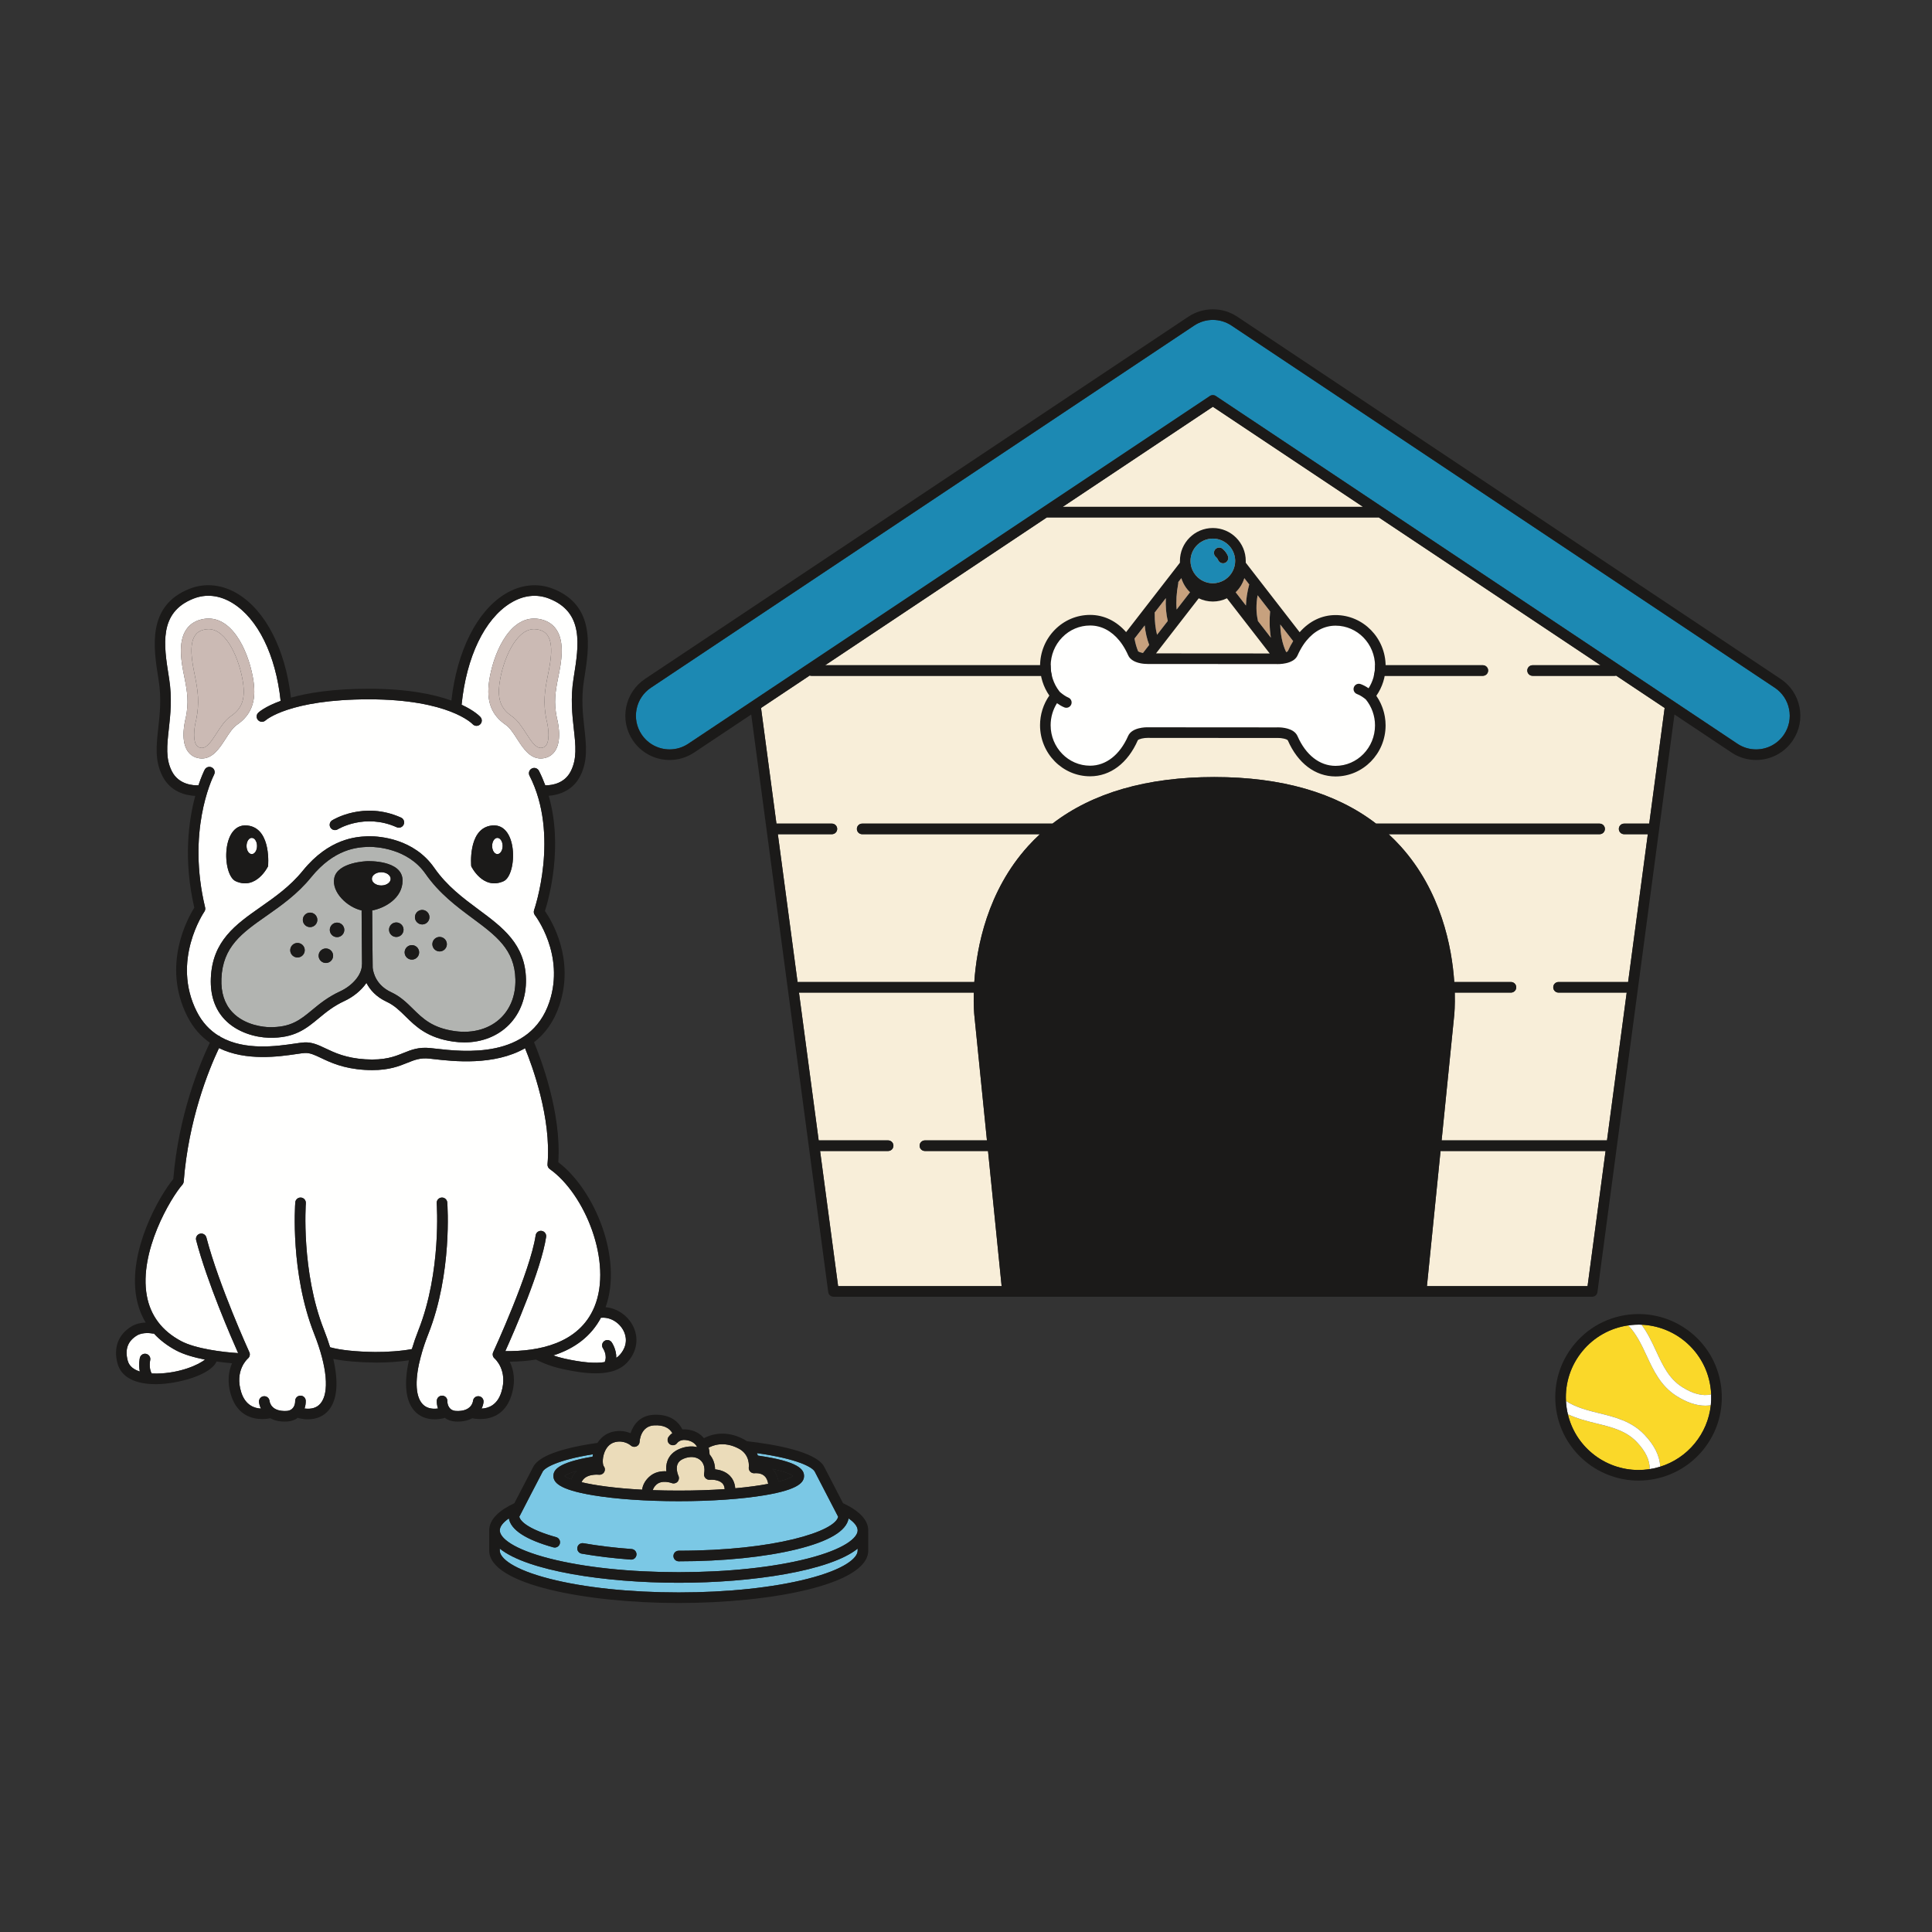 <?xml version="1.0" encoding="UTF-8"?>
<svg width="2800px" height="2800px" viewBox="0 0 2800 2800" version="1.1" xmlns="http://www.w3.org/2000/svg" xmlns:xlink="http://www.w3.org/1999/xlink">
    <rect x="0" y="0" width="2800" height="2800" fill="#333333" stroke="none"/>
    <!-- Generator: Sketch 63.1 (92452) - https://sketch.com -->
    <desc>Created with Sketch.</desc>
    <g id="111" stroke="none" stroke-width="1" fill="none" fill-rule="evenodd">
        <polygon id="Fill-1" points="0.06 2800 2800 2800 2800 0.04 0.06 0.04"></polygon>
        <path d="M1340.42,1668.1 C1336.18,1668.1 1332.75,1664.67 1332.75,1660.43 C1332.75,1656.19 1336.18,1652.76 1340.42,1652.76 L1430.36,1652.76 L1412.08,1471.28 C1411.91,1469.63 1410.79,1457.45 1411.3,1438.55 L1157.94,1438.55 L1186.5,1652.76 L1287.14,1652.76 C1291.38,1652.76 1294.81,1656.19 1294.81,1660.43 C1294.81,1664.67 1291.38,1668.1 1287.14,1668.1 L1188.54,1668.1 L1214.66,1863.99 L1451.64,1863.99 L1431.91,1668.1 L1340.42,1668.1" id="Fill-3" fill="#F8EED9"></path>
        <path d="M2353.8,1193.65 L2390.18,1193.65 L2412.53,1026.03 L2342.24,979.171 C2341.63,979.329 2341,979.44 2340.33,979.44 L2221.13,979.44 C2216.9,979.44 2213.46,976.005 2213.46,971.767 C2213.46,967.529 2216.9,964.095 2221.13,964.095 L2319.63,964.095 L1998.17,749.792 C1997.86,749.831 1997.56,749.887 1997.24,749.887 L1517.16,749.887 L1195.84,964.095 L2149.05,964.095 C2153.28,964.095 2156.72,967.529 2156.72,971.767 C2156.72,976.005 2153.28,979.44 2149.05,979.44 L1175.91,979.44 C1175.05,979.44 1174.24,979.267 1173.47,979.008 L1102.94,1026.03 L1125.28,1193.65 L1205.65,1193.65 C1209.89,1193.65 1213.32,1197.08 1213.32,1201.32 C1213.32,1205.56 1209.89,1208.99 1205.65,1208.99 L1127.33,1208.99 L1155.89,1423.2 L1412.03,1423.2 C1415.45,1372.6 1430.94,1291.51 1490.03,1226.21 C1495.47,1220.2 1501.17,1214.47 1507.11,1208.99 L1249.53,1208.99 C1245.29,1208.99 1241.86,1205.56 1241.86,1201.32 C1241.86,1197.08 1245.29,1193.65 1249.53,1193.65 L1525.35,1193.65 C1583.63,1148.83 1662.24,1126.15 1759.82,1126.15 C1857.41,1126.15 1936.02,1148.83 1994.29,1193.65 L2318.28,1193.65 C2322.52,1193.65 2325.95,1197.08 2325.95,1201.32 C2325.95,1205.56 2322.52,1208.99 2318.28,1208.99 L2012.53,1208.99 C2018.48,1214.47 2024.18,1220.2 2029.62,1226.21 C2088.71,1291.51 2104.2,1372.6 2107.62,1423.2 L2189.79,1423.2 C2194.03,1423.2 2197.46,1426.64 2197.46,1430.88 C2197.46,1435.11 2194.03,1438.55 2189.79,1438.55 L2108.35,1438.55 C2108.86,1457.45 2107.73,1469.63 2107.57,1471.28 L2089.29,1652.76 L2328.97,1652.76 L2357.53,1438.55 L2258.74,1438.55 C2254.5,1438.55 2251.07,1435.11 2251.07,1430.88 C2251.07,1426.64 2254.5,1423.2 2258.74,1423.2 L2359.58,1423.2 L2388.14,1208.99 L2353.8,1208.99 C2349.57,1208.99 2346.13,1205.56 2346.13,1201.32 C2346.13,1197.08 2349.57,1193.65 2353.8,1193.65" id="Fill-4" fill="#F8EED9"></path>
        <polyline id="Fill-5" fill="#F8EED9" points="2068.01 1863.99 2300.81 1863.99 2326.93 1668.1 2087.74 1668.1 2068.01 1863.99"></polyline>
        <polyline id="Fill-6" fill="#F8EED9" points="1757.74 589.501 1540.17 734.542 1975.3 734.542 1757.74 589.501"></polyline>
        <path d="M2592.89,1027.72 C2590.34,1014.95 2582.96,1003.93 2572.12,996.7 L1784.8,471.822 C1776.76,466.461 1767.4,463.628 1757.74,463.628 C1748.07,463.628 1738.71,466.461 1730.67,471.822 L943.356,996.7 C932.512,1003.93 925.134,1014.95 922.577,1027.72 C920.021,1040.5 922.594,1053.51 929.822,1064.36 C938.896,1077.96 954.091,1086.09 970.473,1086.09 C980.096,1086.09 989.437,1083.25 997.484,1077.89 L1086.46,1018.57 L1100.68,1009.1 L1753.48,573.896 C1754.77,573.037 1756.25,572.607 1757.74,572.607 C1759.22,572.607 1760.7,573.037 1761.99,573.896 L2517.99,1077.89 C2526.04,1083.26 2535.38,1086.09 2545,1086.09 C2561.38,1086.09 2576.57,1077.97 2585.65,1064.36 C2592.88,1053.51 2595.45,1040.5 2592.89,1027.72" id="Fill-7" fill="#1C89B3"></path>
        <path d="M2390.18,1193.65 L2353.8,1193.65 C2349.57,1193.65 2346.13,1197.08 2346.13,1201.32 C2346.13,1205.56 2349.57,1208.99 2353.8,1208.99 L2388.14,1208.99 L2359.58,1423.2 L2258.74,1423.2 C2254.5,1423.2 2251.07,1426.64 2251.07,1430.88 C2251.07,1435.11 2254.5,1438.55 2258.74,1438.55 L2357.53,1438.55 L2328.97,1652.76 L2089.29,1652.76 L2107.57,1471.28 C2107.73,1469.63 2108.86,1457.45 2108.35,1438.55 L2189.79,1438.55 C2194.03,1438.55 2197.46,1435.11 2197.46,1430.88 C2197.46,1426.64 2194.03,1423.2 2189.79,1423.2 L2107.62,1423.2 C2104.2,1372.6 2088.71,1291.51 2029.62,1226.21 C2024.18,1220.2 2018.48,1214.47 2012.53,1208.99 L2318.28,1208.99 C2322.52,1208.99 2325.95,1205.56 2325.95,1201.32 C2325.95,1197.08 2322.52,1193.65 2318.28,1193.65 L1994.29,1193.65 C1936.02,1148.83 1857.41,1126.15 1759.82,1126.15 C1662.24,1126.15 1583.63,1148.83 1525.35,1193.65 L1249.53,1193.65 C1245.29,1193.65 1241.86,1197.08 1241.86,1201.32 C1241.86,1205.56 1245.29,1208.99 1249.53,1208.99 L1507.11,1208.99 C1501.17,1214.47 1495.47,1220.2 1490.03,1226.21 C1430.94,1291.51 1415.45,1372.6 1412.03,1423.2 L1155.89,1423.2 L1127.33,1208.99 L1205.65,1208.99 C1209.89,1208.99 1213.32,1205.56 1213.32,1201.32 C1213.32,1197.08 1209.89,1193.65 1205.65,1193.65 L1125.28,1193.65 L1102.94,1026.03 L1173.47,979.008 C1174.24,979.267 1175.05,979.44 1175.91,979.44 L2149.05,979.44 C2153.28,979.44 2156.72,976.005 2156.72,971.767 C2156.72,967.529 2153.28,964.095 2149.05,964.095 L1195.84,964.095 L1517.16,749.887 L1997.24,749.887 C1997.56,749.887 1997.86,749.831 1998.17,749.792 L2319.63,964.095 L2221.13,964.095 C2216.9,964.095 2213.46,967.529 2213.46,971.767 C2213.46,976.005 2216.9,979.44 2221.13,979.44 L2340.33,979.44 C2341,979.44 2341.63,979.329 2342.24,979.171 L2412.53,1026.03 L2390.18,1193.65 Z M2300.81,1863.99 L2068.01,1863.99 L2087.74,1668.1 L2326.93,1668.1 L2300.81,1863.99 Z M1214.66,1863.99 L1188.54,1668.1 L1287.14,1668.1 C1291.38,1668.1 1294.81,1664.67 1294.81,1660.43 C1294.81,1656.19 1291.38,1652.76 1287.14,1652.76 L1186.5,1652.76 L1157.94,1438.55 L1411.3,1438.55 C1410.79,1457.45 1411.91,1469.63 1412.08,1471.28 L1430.36,1652.76 L1340.42,1652.76 C1336.18,1652.76 1332.75,1656.19 1332.75,1660.43 C1332.75,1664.67 1336.18,1668.1 1340.42,1668.1 L1431.91,1668.1 L1451.64,1863.99 L1214.66,1863.99 Z M1757.74,589.501 L1975.3,734.542 L1540.17,734.542 L1757.74,589.501 Z M2517.99,1077.89 L1761.99,573.896 C1760.7,573.037 1759.22,572.607 1757.74,572.607 C1756.25,572.607 1754.77,573.037 1753.48,573.896 L1100.68,1009.1 L1086.46,1018.57 L997.484,1077.89 C989.437,1083.25 980.096,1086.09 970.473,1086.09 C954.091,1086.09 938.896,1077.96 929.822,1064.36 C922.594,1053.51 920.021,1040.5 922.577,1027.72 C925.134,1014.95 932.512,1003.93 943.356,996.7 L1730.67,471.822 C1738.71,466.461 1748.07,463.628 1757.74,463.628 C1767.4,463.628 1776.76,466.461 1784.8,471.822 L2572.12,996.7 C2582.96,1003.93 2590.34,1014.95 2592.89,1027.72 C2595.45,1040.5 2592.88,1053.51 2585.65,1064.36 C2576.57,1077.97 2561.38,1086.09 2545,1086.09 C2535.38,1086.09 2526.04,1083.26 2517.99,1077.89 Z M2607.94,1024.72 C2604.58,1007.92 2594.88,993.433 2580.63,983.932 L1793.31,459.055 C1782.74,452.007 1770.44,448.284 1757.74,448.284 C1745.03,448.284 1732.73,452.007 1722.16,459.055 L934.844,983.932 C920.59,993.433 910.89,1007.92 907.53,1024.72 C904.169,1041.51 907.553,1058.62 917.055,1072.87 C928.98,1090.76 948.95,1101.43 970.473,1101.43 C983.135,1101.43 995.417,1097.71 1005.99,1090.66 L1088.72,1035.51 L1200.34,1872.67 C1200.85,1876.49 1204.1,1879.33 1207.95,1879.33 L2307.52,1879.33 C2311.37,1879.33 2314.62,1876.49 2315.13,1872.67 L2426.75,1035.51 L2509.48,1090.66 C2520.05,1097.71 2532.34,1101.44 2545,1101.44 C2566.52,1101.44 2586.49,1090.76 2598.41,1072.87 C2607.92,1058.62 2611.3,1041.51 2607.94,1024.72 L2607.94,1024.72 Z" id="Fill-8" fill="#1B1A19"></path>
        <path d="M1676.9,919.952 L1692.4,899.96 C1690.01,889.805 1689.06,878.756 1689.61,866.889 L1673.38,887.818 C1673.46,888.278 1673.52,888.747 1673.51,889.23 C1673.39,900.478 1674.55,910.747 1676.9,919.952" id="Fill-9" fill="#C7A17E"></path>
        <path d="M1810.45,847.006 L1803.38,837.89 C1800.99,845.773 1796.61,852.781 1790.82,858.363 L1805.72,877.579 C1806.01,867.911 1807.58,857.701 1810.45,847.006" id="Fill-10" fill="#C7A17E"></path>
        <path d="M1656.44,946.351 L1665.5,934.667 C1662.23,926.116 1660.05,916.665 1658.98,906.404 L1644.21,925.454 C1645.38,932.095 1647.14,938.233 1649.45,943.835 C1650.5,944.804 1653.25,945.754 1656.44,946.351" id="Fill-11" fill="#C7A17E"></path>
        <path d="M1823.06,899.956 L1841.83,924.167 C1839.6,910.466 1839.76,897.064 1840.73,886.065 L1822.62,862.711 C1820.33,875.828 1820.41,887.844 1822.89,898.557 C1822.99,899.025 1823.04,899.492 1823.06,899.956" id="Fill-12" fill="#C7A17E"></path>
        <path d="M1866.49,943.591 C1868.77,938.403 1871.33,933.604 1874.11,929.127 L1855.44,905.043 C1855.78,918.081 1857.97,932.4 1864.05,945.126 C1865.27,944.642 1866.18,944.118 1866.49,943.591" id="Fill-13" fill="#C7A17E"></path>
        <path d="M1724.54,858.502 C1724.54,858.423 1724.54,858.344 1724.54,858.265 C1718.81,852.7 1714.46,845.727 1712.09,837.893 L1707.69,843.557 C1707.75,844.224 1707.74,844.9 1707.61,845.588 C1705.03,859.053 1704.29,871.83 1705.29,883.333 L1724.54,858.502" id="Fill-14" fill="#C7A17E"></path>
        <path d="M1779.57,805.781 C1780.03,806.905 1780.18,808.071 1780.1,809.208 C1779.91,812.032 1778.19,814.648 1775.4,815.8 C1774.44,816.193 1773.45,816.381 1772.48,816.381 C1770.17,816.381 1767.96,815.313 1766.5,813.486 C1766.06,812.931 1765.67,812.32 1765.38,811.631 C1764.66,809.878 1763.55,808.37 1762.08,807.144 C1760.1,805.494 1759.17,803.056 1759.35,800.667 C1759.47,799.13 1760.03,797.614 1761.09,796.34 C1763.8,793.082 1768.65,792.642 1771.9,795.354 C1772.89,796.183 1773.8,797.101 1774.67,798.062 C1776.72,800.343 1778.4,802.948 1779.57,805.781 Z M1728.32,826.358 C1730.74,831.656 1734.54,836.192 1739.27,839.494 C1739.88,839.916 1740.51,840.301 1741.14,840.681 C1745.08,843.046 1749.54,844.624 1754.32,845.128 C1755.45,845.246 1756.58,845.312 1757.74,845.312 C1758.89,845.312 1760.03,845.246 1761.15,845.128 C1761.55,845.085 1761.95,845.002 1762.35,844.944 C1767.22,844.244 1771.75,842.487 1775.67,839.865 C1775.85,839.746 1776.02,839.617 1776.2,839.494 C1782.79,834.892 1787.6,827.909 1789.35,819.791 C1789.83,817.583 1790.1,815.298 1790.1,812.95 C1790.1,804.96 1787.17,797.651 1782.36,792 C1776.42,785.027 1767.59,780.585 1757.74,780.585 C1747.88,780.585 1739.05,785.028 1733.11,792.001 C1728.3,797.652 1725.37,804.961 1725.37,812.95 C1725.37,815.299 1725.64,817.585 1726.12,819.794 C1726.61,822.084 1727.36,824.275 1728.32,826.358 L1728.32,826.358 Z" id="Fill-15" fill="#1C89B3"></path>
        <path d="M1992.34,1044.53 C1992.21,1043.38 1992.08,1042.22 1991.89,1041.07 C1991.78,1040.43 1991.61,1039.8 1991.48,1039.17 C1991.26,1038.13 1991.07,1037.09 1990.8,1036.07 C1990.62,1035.39 1990.39,1034.73 1990.18,1034.06 C1989.9,1033.1 1989.63,1032.14 1989.3,1031.2 C1989.05,1030.51 1988.75,1029.84 1988.48,1029.15 C1988.12,1028.26 1987.78,1027.35 1987.38,1026.48 C1987.07,1025.8 1986.71,1025.14 1986.37,1024.47 C1985.95,1023.62 1985.54,1022.76 1985.07,1021.93 C1984.7,1021.27 1984.28,1020.64 1983.88,1019.99 C1983.39,1019.19 1982.91,1018.38 1982.38,1017.6 C1981.94,1016.97 1981.46,1016.36 1981,1015.74 C1980.48,1015.05 1979.98,1014.34 1979.43,1013.67 C1977.21,1011.77 1971.77,1007.64 1966.8,1005.89 C1962.81,1004.48 1960.71,1000.09 1962.12,996.096 C1963.53,992.101 1967.92,990.012 1971.91,991.418 C1976.22,992.939 1980.25,995.309 1983.46,997.495 C1989.49,988.045 1992.81,976.924 1992.82,965.445 C1992.84,933.101 1967.19,906.772 1935.65,906.751 C1919.43,906.751 1904.69,914.555 1893.19,928.7 C1889.94,932.704 1886.95,937.224 1884.26,942.217 C1882.95,944.639 1881.69,947.139 1880.53,949.783 C1878.38,954.675 1873.98,957.667 1869.23,959.512 C1862.23,962.232 1854.51,962.441 1852.08,962.427 C1851.92,962.426 1851.73,962.426 1851.62,962.424 C1851.33,962.439 1851.04,962.43 1850.81,962.421 C1850.76,962.421 1850.67,962.415 1850.55,962.403 L1664.95,962.268 C1664.8,962.281 1664.65,962.289 1664.49,962.295 C1664.31,962.299 1664.1,962.299 1663.88,962.289 C1663.78,962.291 1663.62,962.289 1663.5,962.29 C1662.42,962.292 1660.53,962.258 1658.16,962.038 C1654.74,961.721 1650.41,960.994 1646.32,959.406 C1642.26,957.831 1638.47,955.403 1636.1,951.639 C1635.69,950.999 1635.32,950.331 1635.01,949.612 C1633.86,946.983 1632.61,944.498 1631.31,942.088 C1628.63,937.087 1625.65,932.559 1622.4,928.548 C1610.9,914.36 1596.16,906.525 1579.93,906.515 C1564.61,906.515 1550.24,912.625 1539.44,923.717 C1528.66,934.786 1522.71,949.498 1522.7,965.146 C1522.7,965.158 1522.7,965.173 1522.7,965.185 C1522.7,971.513 1523.74,977.747 1525.66,983.672 C1527.78,990.206 1530.98,996.361 1535.22,1001.81 C1535.47,1002.13 1535.72,1002.44 1535.98,1002.76 C1536.31,1003.05 1536.73,1003.4 1537.19,1003.78 C1539.85,1005.99 1544.44,1009.43 1548.23,1010.95 C1552.17,1012.52 1554.08,1016.99 1552.51,1020.92 C1550.94,1024.86 1546.48,1026.78 1542.54,1025.2 C1538.75,1023.68 1534.95,1021.29 1531.88,1019.08 C1525.9,1028.5 1522.66,1039.6 1522.65,1051.02 C1522.63,1083.37 1548.28,1109.7 1579.82,1109.72 C1602.86,1109.72 1622.94,1094.03 1634.94,1066.69 C1640.45,1054.14 1660.27,1053.98 1663.84,1054.04 C1664.05,1054.03 1664.27,1054.03 1664.44,1054.04 C1664.61,1054.04 1664.77,1054.05 1664.94,1054.07 L1850.49,1054.2 C1850.72,1054.18 1850.94,1054.17 1851.2,1054.17 C1851.33,1054.17 1851.48,1054.17 1851.62,1054.18 C1851.83,1054.17 1852.13,1054.17 1852.52,1054.17 C1857.34,1054.17 1875.27,1054.99 1880.46,1066.86 C1892.44,1094.23 1912.51,1109.94 1935.54,1109.95 C1967.09,1109.95 1992.75,1083.65 1992.77,1051.33 C1992.77,1049.6 1992.69,1047.88 1992.55,1046.17 C1992.5,1045.62 1992.4,1045.08 1992.34,1044.53" id="Fill-16" fill="#FFFFFE"></path>
        <path d="M1765.38,811.631 C1765.67,812.32 1766.06,812.931 1766.5,813.486 C1767.96,815.313 1770.17,816.381 1772.48,816.381 C1773.45,816.381 1774.44,816.193 1775.4,815.8 C1778.19,814.648 1779.91,812.032 1780.1,809.208 C1780.18,808.071 1780.03,806.905 1779.57,805.781 C1778.4,802.948 1776.72,800.343 1774.67,798.062 C1773.8,797.101 1772.89,796.183 1771.9,795.354 C1768.65,792.642 1763.8,793.082 1761.09,796.34 C1760.03,797.614 1759.47,799.13 1759.35,800.667 C1759.17,803.056 1760.1,805.494 1762.08,807.144 C1763.55,808.37 1764.66,809.878 1765.38,811.631" id="Fill-17" fill="#1B1A19"></path>
        <path d="M1658.98,906.404 C1660.05,916.665 1662.23,926.116 1665.5,934.667 L1656.44,946.351 C1653.25,945.754 1650.5,944.804 1649.45,943.835 C1647.14,938.233 1645.38,932.095 1644.21,925.454 L1658.98,906.404 Z M1689.61,866.889 C1689.06,878.756 1690.01,889.805 1692.4,899.96 L1676.9,919.952 C1674.55,910.747 1673.39,900.478 1673.51,889.23 C1673.52,888.747 1673.46,888.278 1673.38,887.818 L1689.61,866.889 Z M1712.09,837.893 C1714.46,845.727 1718.81,852.7 1724.54,858.265 C1724.54,858.344 1724.54,858.423 1724.54,858.502 L1705.29,883.333 C1704.29,871.83 1705.03,859.053 1707.61,845.588 C1707.74,844.9 1707.75,844.224 1707.69,843.557 L1712.09,837.893 Z M1810.45,847.006 C1807.58,857.701 1806.01,867.911 1805.72,877.579 L1790.82,858.363 C1796.61,852.781 1800.99,845.773 1803.38,837.89 L1810.45,847.006 Z M1841.83,924.167 L1823.06,899.956 C1823.04,899.492 1822.99,899.025 1822.89,898.557 C1820.41,887.844 1820.33,875.828 1822.62,862.711 L1840.73,886.065 C1839.76,897.064 1839.6,910.466 1841.83,924.167 Z M1866.49,943.591 C1866.18,944.118 1865.27,944.642 1864.05,945.126 C1857.97,932.4 1855.78,918.081 1855.44,905.043 L1874.11,929.127 C1871.33,933.604 1868.77,938.403 1866.49,943.591 Z M1757.74,780.585 C1767.59,780.585 1776.42,785.027 1782.36,792 C1787.17,797.651 1790.1,804.96 1790.1,812.95 C1790.1,815.298 1789.83,817.583 1789.35,819.791 C1787.6,827.909 1782.79,834.892 1776.2,839.494 C1776.02,839.617 1775.85,839.746 1775.67,839.865 C1771.75,842.487 1767.22,844.244 1762.35,844.944 C1761.95,845.002 1761.55,845.085 1761.15,845.128 C1760.03,845.246 1758.89,845.312 1757.74,845.312 C1756.58,845.312 1755.45,845.246 1754.32,845.128 C1749.54,844.624 1745.08,843.046 1741.14,840.681 C1740.51,840.301 1739.88,839.916 1739.27,839.494 C1734.54,836.192 1730.74,831.656 1728.32,826.358 C1727.36,824.275 1726.61,822.084 1726.12,819.794 C1725.64,817.585 1725.37,815.299 1725.37,812.95 C1725.37,804.961 1728.3,797.652 1733.11,792.001 C1739.05,785.028 1747.88,780.585 1757.74,780.585 Z M1737.28,867.108 C1743.49,870.07 1750.41,871.779 1757.74,871.779 C1765.06,871.779 1771.98,870.07 1778.19,867.107 L1840.16,947.051 L1675.4,946.932 L1737.28,867.108 Z M1852.52,1054.17 C1852.13,1054.17 1851.83,1054.17 1851.62,1054.18 C1851.48,1054.17 1851.33,1054.17 1851.2,1054.17 C1850.94,1054.17 1850.72,1054.18 1850.49,1054.2 L1664.94,1054.07 C1664.77,1054.05 1664.61,1054.04 1664.44,1054.04 C1664.27,1054.03 1664.05,1054.03 1663.84,1054.04 C1660.27,1053.98 1640.45,1054.14 1634.94,1066.69 C1622.94,1094.03 1602.86,1109.72 1579.82,1109.72 C1548.28,1109.7 1522.63,1083.37 1522.65,1051.02 C1522.66,1039.6 1525.9,1028.5 1531.88,1019.08 C1534.95,1021.29 1538.75,1023.68 1542.54,1025.2 C1546.48,1026.78 1550.94,1024.86 1552.51,1020.92 C1554.08,1016.99 1552.17,1012.52 1548.23,1010.95 C1544.44,1009.43 1539.85,1005.99 1537.19,1003.78 C1536.73,1003.4 1536.31,1003.05 1535.98,1002.76 C1535.72,1002.44 1535.47,1002.13 1535.22,1001.81 C1530.98,996.361 1527.78,990.206 1525.66,983.672 C1523.74,977.747 1522.7,971.513 1522.7,965.185 C1522.7,965.173 1522.7,965.158 1522.7,965.146 C1522.71,949.498 1528.66,934.786 1539.44,923.717 C1550.24,912.625 1564.61,906.515 1579.93,906.515 C1596.16,906.525 1610.9,914.36 1622.4,928.548 C1625.65,932.559 1628.63,937.087 1631.31,942.088 C1632.61,944.498 1633.86,946.983 1635.01,949.612 C1635.32,950.331 1635.69,950.999 1636.1,951.639 C1638.47,955.403 1642.26,957.831 1646.32,959.406 C1650.41,960.994 1654.74,961.721 1658.16,962.038 C1660.53,962.258 1662.42,962.292 1663.5,962.29 C1663.62,962.289 1663.78,962.291 1663.88,962.289 C1664.1,962.299 1664.31,962.299 1664.49,962.295 C1664.65,962.289 1664.8,962.281 1664.95,962.268 L1850.55,962.403 C1850.67,962.415 1850.76,962.421 1850.81,962.421 C1851.04,962.43 1851.33,962.439 1851.62,962.424 C1851.73,962.426 1851.92,962.426 1852.08,962.427 C1854.51,962.441 1862.23,962.232 1869.23,959.512 C1873.98,957.667 1878.38,954.675 1880.53,949.783 C1881.69,947.139 1882.95,944.639 1884.26,942.217 C1886.95,937.224 1889.94,932.704 1893.19,928.7 C1904.69,914.555 1919.43,906.751 1935.65,906.751 C1967.19,906.772 1992.84,933.101 1992.82,965.445 C1992.81,976.924 1989.49,988.045 1983.46,997.495 C1980.25,995.309 1976.22,992.939 1971.91,991.418 C1967.92,990.012 1963.53,992.101 1962.12,996.096 C1960.71,1000.09 1962.81,1004.48 1966.8,1005.89 C1971.77,1007.64 1977.21,1011.77 1979.43,1013.67 C1979.98,1014.34 1980.48,1015.05 1981,1015.74 C1981.46,1016.36 1981.94,1016.97 1982.38,1017.6 C1982.91,1018.38 1983.39,1019.19 1983.88,1019.99 C1984.28,1020.64 1984.7,1021.27 1985.07,1021.93 C1985.54,1022.76 1985.95,1023.62 1986.37,1024.47 C1986.71,1025.14 1987.07,1025.8 1987.38,1026.48 C1987.78,1027.35 1988.12,1028.26 1988.48,1029.15 C1988.75,1029.84 1989.05,1030.51 1989.3,1031.2 C1989.63,1032.14 1989.9,1033.1 1990.18,1034.06 C1990.39,1034.73 1990.62,1035.39 1990.8,1036.07 C1991.07,1037.09 1991.26,1038.13 1991.48,1039.17 C1991.61,1039.8 1991.78,1040.43 1991.89,1041.07 C1992.08,1042.22 1992.21,1043.38 1992.34,1044.53 C1992.4,1045.08 1992.5,1045.62 1992.55,1046.17 C1992.69,1047.88 1992.77,1049.6 1992.77,1051.33 C1992.75,1083.65 1967.09,1109.95 1935.54,1109.95 C1912.51,1109.94 1892.44,1094.23 1880.46,1066.86 C1875.27,1054.99 1857.34,1054.17 1852.52,1054.17 Z M2007.62,1043.19 C2007.47,1041.8 2007.31,1040.42 2007.08,1039.05 C2006.95,1038.28 2006.79,1037.51 2006.64,1036.74 C2006.39,1035.5 2006.13,1034.26 2005.83,1033.03 C2005.63,1032.24 2005.4,1031.45 2005.18,1030.66 C2004.84,1029.47 2004.48,1028.29 2004.08,1027.13 C2003.82,1026.35 2003.54,1025.57 2003.25,1024.8 C2002.81,1023.63 2002.34,1022.48 2001.84,1021.34 C2001.52,1020.61 2001.21,1019.87 2000.87,1019.15 C2000.31,1017.96 1999.69,1016.79 1999.07,1015.63 C1998.73,1015 1998.4,1014.35 1998.04,1013.72 C1997.25,1012.34 1996.39,1011 1995.5,1009.68 C1995.26,1009.3 1995.03,1008.91 1994.78,1008.54 C1994.75,1008.5 1994.72,1008.45 1994.69,1008.4 C2003.4,995.961 2008.15,980.934 2008.16,965.451 C2008.19,924.65 1975.66,891.433 1935.62,891.406 C1915.65,891.406 1897.63,900.217 1883.55,916.261 L1805.44,815.503 L1805.44,812.95 C1805.44,786.642 1784.04,765.24 1757.74,765.24 C1731.43,765.24 1710.03,786.642 1710.03,812.95 L1710.03,815.503 L1632.04,916.106 C1617.97,900.021 1599.92,891.184 1579.9,891.17 C1560.44,891.17 1542.16,898.926 1528.45,913.012 C1514.86,926.957 1507.37,945.47 1507.36,965.134 C1507.36,965.152 1507.36,965.17 1507.36,965.185 C1507.36,980.581 1512.09,995.587 1520.78,1008.07 C1512.07,1020.51 1507.32,1035.54 1507.31,1051.01 C1507.28,1091.82 1539.81,1125.04 1579.85,1125.07 C1609.23,1125.06 1634.43,1106.03 1648.98,1072.88 C1650.07,1071.06 1657.87,1069.25 1663.46,1069.38 C1663.62,1069.39 1663.8,1069.39 1663.99,1069.39 C1664.17,1069.4 1664.36,1069.41 1664.51,1069.41 L1850.89,1069.55 C1851.05,1069.55 1851.23,1069.54 1851.43,1069.53 C1851.61,1069.52 1851.8,1069.52 1851.95,1069.52 C1856.81,1069.29 1865.25,1071.06 1866.41,1073.01 C1880.93,1106.22 1906.13,1125.28 1935.56,1125.3 C1975.54,1125.3 2008.09,1092.12 2008.11,1051.33 C2008.11,1049.27 2008.01,1047.21 2007.85,1045.16 C2007.79,1044.5 2007.69,1043.85 2007.62,1043.19 L2007.62,1043.19 Z" id="Fill-18" fill="#1B1A19"></path>
        <path d="M223.092,1932.67 C222.319,1932.76 221.528,1932.76 220.726,1932.59 C220.456,1932.54 207.385,1930.04 198.494,1935.47 C185.07,1943.67 180.71,1955.66 185.162,1972.15 C187.397,1980.43 194.438,1985.1 202.647,1987.68 C200.535,1977.52 202.583,1968.42 202.711,1967.87 C203.673,1963.74 207.797,1961.17 211.925,1962.14 C216.042,1963.1 218.606,1967.21 217.662,1971.32 C217.606,1971.57 215.296,1982.46 219.817,1990.53 C222.453,1990.67 224.967,1990.72 227.204,1990.69 C260.934,1990.23 288.417,1977.73 297.046,1970.4 C282.111,1967.49 266.693,1963.25 255.153,1957.09 C242.447,1950.31 231.772,1942.14 223.092,1932.67" id="Fill-19" fill="#FFFFFE"></path>
        <path d="M903.802,1928.84 C897.76,1916.78 884.774,1908.87 872.18,1909.75 C871.769,1909.77 871.369,1909.74 870.971,1909.7 C857.023,1935.94 833.631,1954.31 801.835,1964.39 C806.562,1966.02 812.045,1967.65 818.156,1969 C843.276,1974.58 862.393,1976.27 876.323,1974.05 C880.745,1964.46 874.202,1954.54 873.907,1954.1 C871.545,1950.61 872.432,1945.84 875.912,1943.46 C879.388,1941.07 884.127,1941.92 886.533,1945.38 C886.92,1945.94 893.485,1955.65 893.178,1967.94 C895.252,1966.54 897.087,1964.94 898.65,1963.11 C910.896,1948.79 907.132,1935.49 903.802,1928.84" id="Fill-20" fill="#FFFFFE"></path>
        <path d="M861.571,1893.78 C887.984,1829.64 847.991,1730.47 796.724,1694.28 C794.491,1692.7 793.265,1690.06 793.505,1687.34 C799.371,1620.27 771.134,1544.08 760.944,1519.19 C715.878,1544.88 656.771,1538.14 628.913,1534.95 C626.429,1534.66 624.19,1534.4 622.23,1534.2 C608.917,1532.84 600.696,1536.15 590.272,1540.36 C578.479,1545.12 564.159,1550.9 539.4,1550.9 C535.883,1550.9 532.161,1550.78 528.199,1550.53 C497.388,1548.56 478.946,1539.79 465.48,1533.4 C456.057,1528.92 449.237,1525.69 441.748,1526.08 C439.098,1526.22 434.612,1526.87 429.416,1527.63 C404.531,1531.27 356.756,1538.22 317.372,1518.95 C302.014,1551.45 273.282,1622.6 266.238,1712.43 C266.109,1714.08 265.45,1715.64 264.357,1716.89 C247.187,1736.46 201.161,1814.09 212.781,1877.83 C218.042,1906.69 234.728,1928.8 262.378,1943.55 C283.363,1954.75 323.036,1959.7 345.125,1961 C335.774,1940.01 300.232,1858.53 284.274,1797.36 C283.204,1793.26 285.66,1789.07 289.762,1788 C293.866,1786.92 298.051,1789.39 299.121,1793.49 C317.152,1862.6 360.94,1958.77 361.38,1959.73 C362.815,1962.87 361.977,1966.58 359.333,1968.8 C358.562,1969.47 339.551,1986.37 349.673,2017.98 C355.701,2036.81 368.911,2040.99 378.188,2041.41 C376.518,2037.98 375.624,2034.63 375.362,2031.88 C374.959,2027.66 378.052,2023.92 382.27,2023.52 C386.452,2023.12 390.184,2026.16 390.629,2030.33 C390.964,2033 393.717,2046 415.372,2044.84 C425.412,2044.29 427.891,2035.59 427.771,2030.53 C427.672,2026.29 431.026,2022.78 435.262,2022.68 C439.575,2022.56 443.012,2025.93 443.113,2030.17 C443.201,2033.93 442.601,2037.73 441.365,2041.31 C451.494,2042.63 459.247,2040.21 464.441,2034.1 C477.603,2018.6 474.198,1980.85 455.332,1933.12 C420.626,1845.3 427.615,1746.81 427.93,1742.66 C428.249,1738.43 431.946,1735.27 436.157,1735.59 C440.383,1735.91 443.549,1739.59 443.23,1743.82 C443.156,1744.8 436.226,1843.02 469.604,1927.47 C473.049,1936.19 475.949,1944.53 478.412,1952.54 C493.009,1956.65 516.078,1959.08 543.797,1959.4 C559.818,1959.56 582.738,1958.04 596.924,1955.16 C599.536,1946.37 602.721,1937.14 606.54,1927.47 C639.963,1842.91 632.986,1744.8 632.911,1743.82 C632.591,1739.59 635.759,1735.91 639.984,1735.59 C644.165,1735.28 647.894,1738.43 648.214,1742.66 C648.529,1746.81 655.518,1845.3 620.812,1933.12 C616.78,1943.32 613.5,1953.02 610.891,1962.19 C610.809,1963.19 610.537,1964.15 610.094,1965.02 C601.294,1997.39 601.644,2022.25 611.701,2034.1 C616.898,2040.21 624.652,2042.62 634.78,2041.31 C633.543,2037.72 632.944,2033.93 633.031,2030.17 C633.127,2025.99 636.544,2022.68 640.698,2022.68 C640.758,2022.68 640.818,2022.68 640.88,2022.68 C645.115,2022.78 648.469,2026.29 648.37,2030.53 C648.253,2035.58 650.732,2044.29 660.772,2044.84 C683.645,2046.13 685.444,2031.06 685.506,2030.42 C685.905,2026.2 689.618,2023.1 693.874,2023.52 C698.091,2023.92 701.184,2027.66 700.779,2031.88 C700.517,2034.63 699.619,2038 697.94,2041.43 C707.265,2041.05 720.422,2036.88 726.47,2017.99 C736.717,1985.98 717.008,1968.97 716.808,1968.8 C714.155,1966.57 713.322,1962.85 714.776,1959.7 C715.312,1958.55 768.471,1843.13 776.308,1790.36 C776.931,1786.17 780.848,1783.28 785.023,1783.9 C789.216,1784.52 792.108,1788.42 791.485,1792.61 C784.468,1839.87 744.751,1930.58 732.349,1958.13 C779.731,1958.74 839.307,1947.84 861.571,1893.78" id="Fill-21" fill="#FFFFFE"></path>
        <path d="M270.198,911.996 C275.933,903.766 284.53,898.704 295.754,896.949 C297.9,896.615 300.062,896.444 302.178,896.444 C340.523,896.444 362.203,950.776 367.421,987.295 C371.618,1016.68 364.151,1036.2 343.209,1050.6 C337.35,1054.63 332.02,1062.9 326.863,1070.9 C318.295,1084.2 308.583,1099.27 292.6,1099.27 C292.598,1099.27 292.597,1099.27 292.595,1099.27 C290.499,1099.27 288.35,1099 286.209,1098.46 C279.66,1096.82 274.379,1092.84 270.939,1086.94 C261.55,1070.83 268.136,1044.44 269.248,1040.32 C273.841,1017.79 271.569,1003.14 267.287,981.733 L266.887,979.738 C263.206,961.461 257.047,930.868 270.198,911.996 Z M388.509,1255.41 C388.509,1255.41 371.786,1290.53 341.686,1277.15 C321.297,1268.09 320.032,1188.1 361.753,1196.88 C393.526,1203.57 388.509,1255.41 388.509,1255.41 Z M438.88,1261.88 C477.114,1214.77 516.584,1212.79 531.443,1212.05 C532.668,1211.99 533.928,1211.95 535.419,1211.95 C549.98,1211.95 599.791,1215.25 629.315,1257.67 C647.786,1284.21 671.229,1301.6 693.898,1318.43 C728.511,1344.11 761.206,1368.37 762.285,1419.11 C762.833,1444.93 754.16,1468.32 737.862,1484.96 C721.6,1501.58 698.589,1510.72 673.069,1510.72 L673.066,1510.72 C667.764,1510.72 662.315,1510.33 656.87,1509.55 C619.347,1504.2 602.5,1487.6 587.641,1472.95 C579.297,1464.73 571.415,1456.97 560.395,1451.85 C544.903,1444.66 536.086,1434.27 531.073,1424.52 C523.243,1435.95 511.21,1445.17 499.306,1450.69 C483.167,1458.17 472.352,1467.13 461.891,1475.79 C443.892,1490.69 426.998,1504.87 389.806,1503.96 C370.432,1503.55 343.367,1496.35 325.509,1477.39 C311.342,1462.36 304.636,1442.31 305.575,1417.81 C307.652,1363.65 341.631,1339.83 377.603,1314.61 C398.677,1299.84 420.467,1284.57 438.88,1261.88 Z M481.397,1188.87 C483.251,1187.72 527.409,1160.78 581.185,1184.89 C585.051,1186.62 586.781,1191.16 585.048,1195.03 C583.313,1198.89 578.773,1200.62 574.909,1198.89 C528.517,1178.09 489.913,1201.64 489.531,1201.89 C488.266,1202.68 486.861,1203.05 485.472,1203.05 C482.914,1203.05 480.414,1201.78 478.958,1199.45 C476.713,1195.85 477.805,1191.12 481.397,1188.87 Z M709.699,1196.88 C751.419,1188.1 750.154,1268.09 729.766,1277.15 C699.665,1290.53 682.942,1255.41 682.942,1255.41 C682.942,1255.41 677.926,1203.57 709.699,1196.88 Z M708.865,987.295 C714.08,950.776 735.761,896.444 774.105,896.444 C776.224,896.444 778.385,896.615 780.531,896.949 C791.755,898.704 800.353,903.766 806.087,911.998 C819.238,930.875 813.076,961.471 809.392,979.752 L808.994,981.734 C804.714,1003.14 802.442,1017.79 807.034,1040.32 C808.149,1044.44 814.733,1070.83 805.343,1086.94 C801.906,1092.84 796.625,1096.82 790.076,1098.46 C787.934,1099 785.785,1099.27 783.687,1099.27 C767.703,1099.27 757.99,1084.2 749.418,1070.9 C744.264,1062.9 738.932,1054.63 733.076,1050.6 C712.132,1036.2 704.667,1016.68 708.865,987.295 Z M245.124,983.687 C249.607,1012.01 246.976,1035.68 244.655,1056.56 C241.986,1080.58 239.877,1099.54 249.05,1117.68 C259.007,1137.37 280.315,1138.41 287.589,1138.16 C291.73,1125.81 295.409,1118.04 296.602,1115.64 C298.489,1111.85 303.097,1110.31 306.89,1112.2 C310.682,1114.08 312.227,1118.69 310.338,1122.48 C306.241,1130.71 271.06,1206.03 297.277,1315.15 C297.791,1317.29 297.364,1319.54 296.106,1321.34 C295.625,1322.03 247.851,1392.29 285.152,1466.04 C293.138,1481.83 303.872,1492.93 316.026,1500.63 C316.541,1500.76 317.05,1500.94 317.546,1501.19 C318.393,1501.61 319.108,1502.18 319.717,1502.84 C355.235,1522.93 401.315,1516.22 427.202,1512.45 C433.004,1511.6 437.586,1510.93 440.942,1510.76 C452.341,1510.13 461.477,1514.51 472.067,1519.54 C485.096,1525.73 501.311,1533.43 529.176,1535.22 C557.539,1537.02 571.876,1531.24 584.527,1526.13 C595.934,1521.52 606.711,1517.14 623.806,1518.94 C625.82,1519.15 628.116,1519.41 630.664,1519.7 C671.906,1524.44 768.48,1535.52 796.247,1451.95 C819.007,1383.43 775.664,1326.89 775.223,1326.33 C773.608,1324.27 773.161,1321.52 774.03,1319.05 C774.411,1317.97 811.469,1210.35 767.401,1124.12 C765.474,1120.35 766.969,1115.73 770.742,1113.8 C774.513,1111.87 779.137,1113.37 781.067,1117.14 C784.615,1124.08 787.638,1131.13 790.271,1138.22 C790.411,1138.21 790.543,1138.18 790.685,1138.18 C800.509,1138.09 818.321,1135.3 827.237,1117.68 C836.405,1099.54 834.298,1080.58 831.63,1056.57 C829.308,1035.68 826.676,1012.01 831.16,983.687 L831.669,980.485 C838.94,934.769 846.46,887.497 795.885,867.572 C777.693,860.408 758.293,862.656 739.768,874.07 C702.285,897.159 675.945,952.079 668.979,1021.34 C688.119,1030.23 695.67,1038.47 696.326,1039.21 C699.122,1042.4 698.81,1047.25 695.627,1050.04 C694.171,1051.32 692.364,1051.95 690.565,1051.95 C688.435,1051.95 686.316,1051.07 684.799,1049.34 C684.523,1049.04 650.651,1013.52 534.511,1013.52 C419.25,1013.52 385.22,1043.73 384.891,1044.03 C381.798,1046.89 376.961,1046.75 374.074,1043.7 C371.188,1040.64 371.268,1035.86 374.293,1032.94 C375.006,1032.25 383.857,1024.07 406.721,1015.81 C399.692,949.433 373.784,896.586 337.038,874.036 C318.353,862.567 298.769,860.338 280.402,867.572 C229.824,887.495 237.343,934.768 244.614,980.482 L245.124,983.687 L245.124,983.687 Z" id="Fill-22" fill="#FFFFFE"></path>
        <path d="M741.767,1037.96 C750.165,1043.73 756.342,1053.32 762.318,1062.59 C769.391,1073.56 776.068,1083.92 783.687,1083.92 C784.529,1083.92 785.428,1083.81 786.354,1083.58 C788.932,1082.93 790.7,1081.59 792.081,1079.22 C797.482,1069.98 793.865,1050.31 792.171,1044.15 C792.126,1043.99 792.087,1043.82 792.051,1043.65 C786.825,1018.21 789.408,1001.42 793.949,978.724 L794.35,976.722 C797.548,960.843 802.901,934.269 793.496,920.768 C790.202,916.041 785.185,913.208 778.163,912.112 C776.796,911.897 775.433,911.789 774.105,911.789 C747.237,911.789 728.661,957.211 724.054,989.465 C720.656,1013.26 725.622,1026.85 741.767,1037.96" id="Fill-23" fill="#CBBAB4"></path>
        <path d="M282.335,978.724 C286.875,1001.42 289.46,1018.21 284.231,1043.65 C284.196,1043.82 284.156,1043.99 284.109,1044.16 C282.419,1050.31 278.801,1069.98 284.204,1079.22 C285.585,1081.59 287.352,1082.93 289.931,1083.58 C290.857,1083.81 291.755,1083.92 292.598,1083.92 L292.6,1083.92 C300.217,1083.92 306.896,1073.56 313.966,1062.59 C319.94,1053.32 326.12,1043.73 334.515,1037.96 C350.663,1026.86 355.629,1013.26 352.229,989.465 C347.621,957.213 329.047,911.789 302.178,911.789 C300.852,911.789 299.487,911.897 298.122,912.112 C291.098,913.208 286.083,916.041 282.787,920.768 C273.384,934.264 278.734,960.834 281.93,976.71 L282.335,978.724" id="Fill-24" fill="#CBBAB4"></path>
        <path d="M357.302,1226.06 C357.302,1232.55 360.707,1237.82 364.908,1237.82 C369.109,1237.82 372.514,1232.55 372.514,1226.06 C372.514,1219.57 369.109,1214.31 364.908,1214.31 C360.707,1214.31 357.302,1219.57 357.302,1226.06" id="Fill-25" fill="#FFFFFE"></path>
        <path d="M720.842,1237.82 C725.043,1237.82 728.448,1232.55 728.448,1226.06 C728.448,1219.57 725.043,1214.31 720.842,1214.31 C716.641,1214.31 713.236,1219.57 713.236,1226.06 C713.236,1232.55 716.641,1237.82 720.842,1237.82" id="Fill-26" fill="#FFFFFE"></path>
        <path d="M424.953,1368.62 C429.644,1365.2 436.219,1366.23 439.637,1370.93 C443.057,1375.62 442.025,1382.19 437.335,1385.61 C432.644,1389.03 426.069,1388 422.65,1383.31 C419.232,1378.62 420.262,1372.04 424.953,1368.62 Z M443.208,1324.65 C447.899,1321.23 454.473,1322.26 457.892,1326.95 C461.311,1331.64 460.28,1338.21 455.589,1341.63 C450.898,1345.05 444.324,1344.02 440.905,1339.33 C437.486,1334.64 438.517,1328.06 443.208,1324.65 Z M466.088,1376.61 C470.779,1373.19 477.353,1374.23 480.772,1378.92 C484.191,1383.61 483.16,1390.18 478.469,1393.6 C473.778,1397.02 467.204,1395.99 463.785,1391.3 C460.366,1386.61 461.397,1380.03 466.088,1376.61 Z M482.29,1339.15 C486.981,1335.73 493.555,1336.76 496.974,1341.45 C500.393,1346.14 499.362,1352.72 494.671,1356.14 C489.981,1359.56 483.406,1358.52 479.987,1353.83 C476.568,1349.14 477.599,1342.57 482.29,1339.15 Z M583.381,1352.76 C580.422,1357.75 573.975,1359.4 568.982,1356.44 C563.988,1353.48 562.338,1347.03 565.298,1342.04 C568.257,1337.05 574.704,1335.4 579.697,1338.36 C584.691,1341.31 586.341,1347.76 583.381,1352.76 Z M587.893,1374.88 C590.852,1369.89 597.299,1368.24 602.293,1371.2 C607.286,1374.16 608.936,1380.61 605.977,1385.6 C603.018,1390.59 596.571,1392.24 591.577,1389.28 C586.583,1386.33 584.934,1379.88 587.893,1374.88 Z M602.829,1323.9 C605.788,1318.9 612.235,1317.25 617.229,1320.21 C622.223,1323.17 623.872,1329.62 620.913,1334.61 C617.954,1339.61 611.507,1341.26 606.513,1338.3 C601.519,1335.34 599.87,1328.89 602.829,1323.9 Z M628.085,1363.03 C631.044,1358.04 637.491,1356.39 642.485,1359.35 C647.478,1362.31 649.128,1368.75 646.169,1373.75 C643.21,1378.74 636.763,1380.39 631.769,1377.43 C626.775,1374.47 625.126,1368.02 628.085,1363.03 Z M320.908,1418.4 C320.132,1438.63 325.438,1454.94 336.677,1466.87 C355.533,1486.89 384.515,1488.5 390.133,1488.62 C421.447,1489.22 434.967,1478.16 452.104,1463.97 C462.794,1455.12 474.91,1445.09 492.853,1436.77 C511.248,1428.24 524.264,1412.59 524.507,1398.72 C524.502,1398.33 524.516,1398.03 524.516,1398.03 C524.533,1397.64 524.606,1397.27 524.678,1396.9 C524.399,1376.33 524.148,1333.61 524.069,1319.43 C503.391,1314.89 480.326,1293.08 484.434,1272.54 C489.092,1249.24 532.181,1248.08 532.181,1248.08 C532.181,1248.08 583.423,1245.87 583.423,1276.15 C583.423,1301.68 557.82,1316.07 539.414,1319.49 C539.503,1335.36 539.809,1386.58 540.118,1402.74 C541.105,1410.84 545.726,1428.12 566.856,1437.93 C580.289,1444.17 589.502,1453.25 598.409,1462.02 C612.864,1476.27 626.519,1489.72 659.04,1494.36 C685.833,1498.19 710.682,1490.79 726.899,1474.23 C740.478,1460.36 747.41,1441.41 746.946,1419.43 C746.026,1376.21 718.986,1356.15 684.754,1330.75 C662.195,1314.01 636.625,1295.04 616.721,1266.44 C590.794,1229.19 544.448,1227.3 535.419,1227.3 C534.231,1227.3 533.228,1227.33 532.429,1227.37 C517.997,1228.09 484.716,1229.75 450.796,1271.55 C431.03,1295.9 407.327,1312.52 386.412,1327.18 C350.813,1352.13 322.695,1371.84 320.908,1418.4 L320.908,1418.4 Z" id="Fill-27" fill="#B2B4B1"></path>
        <path d="M552.561,1283.31 C560.078,1283.31 566.172,1279.01 566.172,1273.7 C566.172,1268.39 560.078,1264.09 552.561,1264.09 C545.044,1264.09 538.95,1268.39 538.95,1273.7 C538.95,1279.01 545.044,1283.31 552.561,1283.31" id="Fill-28" fill="#FFFFFE"></path>
        <path d="M606.513,1338.3 C611.507,1341.26 617.954,1339.61 620.913,1334.61 C623.872,1329.62 622.223,1323.17 617.229,1320.21 C612.235,1317.25 605.788,1318.9 602.829,1323.9 C599.87,1328.89 601.519,1335.34 606.513,1338.3" id="Fill-29" fill="#1B1A19"></path>
        <path d="M579.697,1338.36 C574.704,1335.4 568.257,1337.05 565.298,1342.04 C562.338,1347.03 563.988,1353.48 568.982,1356.44 C573.975,1359.4 580.422,1357.75 583.381,1352.76 C586.341,1347.76 584.691,1341.31 579.697,1338.36" id="Fill-30" fill="#1B1A19"></path>
        <path d="M591.577,1389.28 C596.571,1392.24 603.018,1390.59 605.977,1385.6 C608.936,1380.61 607.286,1374.16 602.293,1371.2 C597.299,1368.24 590.852,1369.89 587.893,1374.88 C584.934,1379.88 586.583,1386.33 591.577,1389.28" id="Fill-31" fill="#1B1A19"></path>
        <path d="M631.769,1377.43 C636.763,1380.39 643.21,1378.74 646.169,1373.75 C649.128,1368.75 647.478,1362.31 642.485,1359.35 C637.491,1356.39 631.044,1358.04 628.085,1363.03 C625.126,1368.02 626.775,1374.47 631.769,1377.43" id="Fill-32" fill="#1B1A19"></path>
        <path d="M455.589,1341.63 C460.28,1338.21 461.311,1331.64 457.892,1326.95 C454.473,1322.26 447.899,1321.23 443.208,1324.65 C438.517,1328.06 437.486,1334.64 440.905,1339.33 C444.324,1344.02 450.898,1345.05 455.589,1341.63" id="Fill-33" fill="#1B1A19"></path>
        <path d="M494.671,1356.14 C499.362,1352.72 500.393,1346.14 496.974,1341.45 C493.555,1336.76 486.981,1335.73 482.29,1339.15 C477.599,1342.57 476.568,1349.14 479.987,1353.83 C483.406,1358.52 489.981,1359.56 494.671,1356.14" id="Fill-34" fill="#1B1A19"></path>
        <path d="M478.469,1393.6 C483.16,1390.18 484.191,1383.61 480.772,1378.92 C477.353,1374.23 470.779,1373.19 466.088,1376.61 C461.397,1380.03 460.366,1386.61 463.785,1391.3 C467.204,1395.99 473.778,1397.02 478.469,1393.6" id="Fill-35" fill="#1B1A19"></path>
        <path d="M437.335,1385.61 C442.025,1382.19 443.057,1375.62 439.637,1370.93 C436.219,1366.23 429.644,1365.2 424.953,1368.62 C420.262,1372.04 419.232,1378.62 422.65,1383.31 C426.069,1388 432.644,1389.03 437.335,1385.61" id="Fill-36" fill="#1B1A19"></path>
        <path d="M292.6,1083.92 L292.598,1083.92 C291.755,1083.92 290.857,1083.81 289.931,1083.58 C287.352,1082.93 285.585,1081.59 284.204,1079.22 C278.801,1069.98 282.419,1050.31 284.109,1044.16 C284.156,1043.99 284.196,1043.82 284.231,1043.65 C289.46,1018.21 286.875,1001.42 282.335,978.724 L281.93,976.71 C278.734,960.834 273.384,934.264 282.787,920.768 C286.083,916.041 291.098,913.208 298.122,912.112 C299.487,911.897 300.852,911.789 302.178,911.789 C329.047,911.789 347.621,957.213 352.229,989.465 C355.629,1013.26 350.663,1026.86 334.515,1037.96 C326.12,1043.73 319.94,1053.32 313.966,1062.59 C306.896,1073.56 300.217,1083.92 292.6,1083.92 Z M326.863,1070.9 C332.02,1062.9 337.35,1054.63 343.209,1050.6 C364.151,1036.2 371.618,1016.68 367.421,987.295 C362.203,950.776 340.523,896.444 302.178,896.444 C300.062,896.444 297.9,896.615 295.754,896.949 C284.53,898.704 275.933,903.766 270.198,911.996 C257.047,930.868 263.206,961.461 266.887,979.738 L267.287,981.733 C271.569,1003.14 273.841,1017.79 269.248,1040.32 C268.136,1044.44 261.55,1070.83 270.939,1086.94 C274.379,1092.84 279.66,1096.82 286.209,1098.46 C288.35,1099 290.499,1099.27 292.595,1099.27 C292.597,1099.27 292.598,1099.27 292.6,1099.27 C308.583,1099.27 318.295,1084.2 326.863,1070.9 L326.863,1070.9 Z" id="Fill-37" fill="#CBBAB4"></path>
        <path d="M372.514,1226.06 C372.514,1232.55 369.109,1237.82 364.908,1237.82 C360.707,1237.82 357.302,1232.55 357.302,1226.06 C357.302,1219.57 360.707,1214.31 364.908,1214.31 C369.109,1214.31 372.514,1219.57 372.514,1226.06 Z M341.686,1277.15 C371.786,1290.53 388.509,1255.41 388.509,1255.41 C388.509,1255.41 393.526,1203.57 361.753,1196.88 C320.032,1188.1 321.297,1268.09 341.686,1277.15 L341.686,1277.15 Z" id="Fill-38" fill="#1B1A19"></path>
        <path d="M720.842,1214.31 C725.043,1214.31 728.448,1219.57 728.448,1226.06 C728.448,1232.55 725.043,1237.82 720.842,1237.82 C716.641,1237.82 713.236,1232.55 713.236,1226.06 C713.236,1219.57 716.641,1214.31 720.842,1214.31 Z M729.766,1277.15 C750.154,1268.09 751.419,1188.1 709.699,1196.88 C677.926,1203.57 682.942,1255.41 682.942,1255.41 C682.942,1255.41 699.665,1290.53 729.766,1277.15 L729.766,1277.15 Z" id="Fill-39" fill="#1B1A19"></path>
        <path d="M724.054,989.465 C728.661,957.211 747.237,911.789 774.105,911.789 C775.433,911.789 776.796,911.897 778.163,912.112 C785.185,913.208 790.202,916.041 793.496,920.768 C802.901,934.269 797.548,960.843 794.35,976.722 L793.949,978.724 C789.408,1001.42 786.825,1018.21 792.051,1043.65 C792.087,1043.82 792.126,1043.99 792.171,1044.15 C793.865,1050.31 797.482,1069.98 792.081,1079.22 C790.7,1081.59 788.932,1082.93 786.354,1083.58 C785.428,1083.81 784.529,1083.92 783.687,1083.92 C776.068,1083.92 769.391,1073.56 762.318,1062.59 C756.342,1053.32 750.165,1043.73 741.767,1037.96 C725.622,1026.85 720.656,1013.26 724.054,989.465 Z M733.076,1050.6 C738.932,1054.63 744.264,1062.9 749.418,1070.9 C757.99,1084.2 767.703,1099.27 783.687,1099.27 C785.785,1099.27 787.934,1099 790.076,1098.46 C796.625,1096.82 801.906,1092.84 805.343,1086.94 C814.733,1070.83 808.149,1044.44 807.034,1040.32 C802.442,1017.79 804.714,1003.14 808.994,981.734 L809.392,979.752 C813.076,961.471 819.238,930.875 806.087,911.998 C800.353,903.766 791.755,898.704 780.531,896.949 C778.385,896.615 776.224,896.444 774.105,896.444 C735.761,896.444 714.08,950.776 708.865,987.295 C704.667,1016.68 712.132,1036.2 733.076,1050.6 L733.076,1050.6 Z" id="Fill-40" fill="#CBBAB4"></path>
        <path d="M485.472,1203.05 C486.861,1203.05 488.266,1202.68 489.531,1201.89 C489.913,1201.64 528.517,1178.09 574.909,1198.89 C578.773,1200.62 583.313,1198.89 585.048,1195.03 C586.781,1191.16 585.051,1186.62 581.185,1184.89 C527.409,1160.78 483.251,1187.72 481.397,1188.87 C477.805,1191.12 476.713,1195.85 478.958,1199.45 C480.414,1201.78 482.914,1203.05 485.472,1203.05" id="Fill-41" fill="#1B1A19"></path>
        <path d="M538.95,1273.7 C538.95,1268.39 545.044,1264.09 552.561,1264.09 C560.078,1264.09 566.172,1268.39 566.172,1273.7 C566.172,1279.01 560.078,1283.31 552.561,1283.31 C545.044,1283.31 538.95,1279.01 538.95,1273.7 Z M320.908,1418.4 C322.695,1371.84 350.813,1352.13 386.412,1327.18 C407.327,1312.52 431.03,1295.9 450.796,1271.55 C484.716,1229.75 517.997,1228.09 532.429,1227.37 C533.228,1227.33 534.231,1227.3 535.419,1227.3 C544.448,1227.3 590.794,1229.19 616.721,1266.44 C636.625,1295.04 662.195,1314.01 684.754,1330.75 C718.986,1356.15 746.026,1376.21 746.946,1419.43 C747.41,1441.41 740.478,1460.36 726.899,1474.23 C710.682,1490.79 685.833,1498.19 659.04,1494.36 C626.519,1489.72 612.864,1476.27 598.409,1462.02 C589.502,1453.25 580.289,1444.17 566.856,1437.93 C545.726,1428.12 541.105,1410.84 540.118,1402.74 C539.809,1386.58 539.503,1335.36 539.414,1319.49 C557.82,1316.07 583.423,1301.68 583.423,1276.15 C583.423,1245.87 532.181,1248.08 532.181,1248.08 C532.181,1248.08 489.092,1249.24 484.434,1272.54 C480.326,1293.08 503.391,1314.89 524.069,1319.43 C524.148,1333.61 524.399,1376.33 524.678,1396.9 C524.606,1397.27 524.533,1397.64 524.516,1398.03 C524.516,1398.03 524.502,1398.33 524.507,1398.72 C524.264,1412.59 511.248,1428.24 492.853,1436.77 C474.91,1445.09 462.794,1455.12 452.104,1463.97 C434.967,1478.16 421.447,1489.22 390.133,1488.62 C384.515,1488.5 355.533,1486.89 336.677,1466.87 C325.438,1454.94 320.132,1438.63 320.908,1418.4 Z M389.806,1503.96 C426.998,1504.87 443.892,1490.69 461.891,1475.79 C472.352,1467.13 483.167,1458.17 499.306,1450.69 C511.21,1445.17 523.243,1435.95 531.073,1424.52 C536.086,1434.27 544.903,1444.66 560.395,1451.85 C571.415,1456.97 579.297,1464.73 587.641,1472.95 C602.5,1487.6 619.347,1504.2 656.87,1509.55 C662.315,1510.33 667.764,1510.72 673.066,1510.72 L673.069,1510.72 C698.589,1510.72 721.6,1501.58 737.862,1484.96 C754.16,1468.32 762.833,1444.93 762.285,1419.11 C761.206,1368.37 728.511,1344.11 693.898,1318.43 C671.229,1301.6 647.786,1284.21 629.315,1257.67 C599.791,1215.25 549.98,1211.95 535.419,1211.95 C533.928,1211.95 532.668,1211.99 531.443,1212.05 C516.584,1212.79 477.114,1214.77 438.88,1261.88 C420.467,1284.57 398.677,1299.84 377.603,1314.61 C341.631,1339.83 307.652,1363.65 305.575,1417.81 C304.636,1442.31 311.342,1462.36 325.509,1477.39 C343.367,1496.35 370.432,1503.55 389.806,1503.96 L389.806,1503.96 Z" id="Fill-42" fill="#1B1A19"></path>
        <path d="M898.65,1963.11 C897.087,1964.94 895.252,1966.54 893.178,1967.94 C893.485,1955.65 886.92,1945.94 886.533,1945.38 C884.127,1941.92 879.388,1941.07 875.912,1943.46 C872.432,1945.84 871.545,1950.61 873.907,1954.1 C874.202,1954.54 880.745,1964.46 876.323,1974.05 C862.393,1976.27 843.276,1974.58 818.156,1969 C812.045,1967.65 806.562,1966.02 801.835,1964.39 C833.631,1954.31 857.023,1935.94 870.971,1909.7 C871.369,1909.74 871.769,1909.77 872.18,1909.75 C884.774,1908.87 897.76,1916.78 903.802,1928.84 C907.132,1935.49 910.896,1948.79 898.65,1963.11 Z M732.349,1958.13 C744.751,1930.58 784.468,1839.87 791.485,1792.61 C792.108,1788.42 789.216,1784.52 785.023,1783.9 C780.848,1783.28 776.931,1786.17 776.308,1790.36 C768.471,1843.13 715.312,1958.55 714.776,1959.7 C713.322,1962.85 714.155,1966.57 716.808,1968.8 C717.008,1968.97 736.717,1985.98 726.47,2017.99 C720.422,2036.88 707.265,2041.05 697.94,2041.43 C699.619,2038 700.517,2034.63 700.779,2031.88 C701.184,2027.66 698.091,2023.92 693.874,2023.52 C689.618,2023.1 685.905,2026.2 685.506,2030.42 C685.444,2031.06 683.645,2046.13 660.772,2044.84 C650.732,2044.29 648.253,2035.58 648.37,2030.53 C648.469,2026.29 645.115,2022.78 640.88,2022.68 C640.818,2022.68 640.758,2022.68 640.698,2022.68 C636.544,2022.68 633.127,2025.99 633.031,2030.17 C632.944,2033.93 633.543,2037.72 634.78,2041.31 C624.652,2042.62 616.898,2040.21 611.701,2034.1 C601.644,2022.25 601.294,1997.39 610.094,1965.02 C610.537,1964.15 610.809,1963.19 610.891,1962.19 C613.5,1953.02 616.78,1943.32 620.812,1933.12 C655.518,1845.3 648.529,1746.81 648.214,1742.66 C647.894,1738.43 644.165,1735.28 639.984,1735.59 C635.759,1735.91 632.591,1739.59 632.911,1743.82 C632.986,1744.8 639.963,1842.91 606.54,1927.47 C602.721,1937.14 599.536,1946.37 596.924,1955.16 C582.738,1958.04 559.818,1959.56 543.797,1959.4 C516.078,1959.08 493.009,1956.65 478.412,1952.54 C475.949,1944.53 473.049,1936.19 469.604,1927.47 C436.226,1843.02 443.156,1744.8 443.23,1743.82 C443.549,1739.59 440.383,1735.91 436.157,1735.59 C431.946,1735.27 428.249,1738.43 427.93,1742.66 C427.615,1746.81 420.626,1845.3 455.332,1933.12 C474.198,1980.85 477.603,2018.6 464.441,2034.1 C459.247,2040.21 451.494,2042.63 441.365,2041.31 C442.601,2037.73 443.201,2033.93 443.113,2030.17 C443.012,2025.93 439.575,2022.56 435.262,2022.68 C431.026,2022.78 427.672,2026.29 427.771,2030.53 C427.891,2035.59 425.412,2044.29 415.372,2044.84 C393.717,2046 390.964,2033 390.629,2030.33 C390.184,2026.16 386.452,2023.12 382.27,2023.52 C378.052,2023.92 374.959,2027.66 375.362,2031.88 C375.624,2034.63 376.518,2037.98 378.188,2041.41 C368.911,2040.99 355.701,2036.81 349.673,2017.98 C339.551,1986.37 358.562,1969.47 359.333,1968.8 C361.977,1966.58 362.815,1962.87 361.38,1959.73 C360.94,1958.77 317.152,1862.6 299.121,1793.49 C298.051,1789.39 293.866,1786.92 289.762,1788 C285.66,1789.07 283.204,1793.26 284.274,1797.36 C300.232,1858.53 335.774,1940.01 345.125,1961 C323.036,1959.7 283.363,1954.75 262.378,1943.55 C234.728,1928.8 218.042,1906.69 212.781,1877.83 C201.161,1814.09 247.187,1736.46 264.357,1716.89 C265.45,1715.64 266.109,1714.08 266.238,1712.43 C273.282,1622.6 302.014,1551.45 317.372,1518.95 C356.756,1538.22 404.531,1531.27 429.416,1527.63 C434.612,1526.87 439.098,1526.22 441.748,1526.08 C449.237,1525.69 456.057,1528.92 465.48,1533.4 C478.946,1539.79 497.388,1548.56 528.199,1550.53 C532.161,1550.78 535.883,1550.9 539.4,1550.9 C564.159,1550.9 578.479,1545.12 590.272,1540.36 C600.696,1536.15 608.917,1532.84 622.23,1534.2 C624.19,1534.4 626.429,1534.66 628.913,1534.95 C656.771,1538.14 715.878,1544.88 760.944,1519.19 C771.134,1544.08 799.371,1620.27 793.505,1687.34 C793.265,1690.06 794.491,1692.7 796.724,1694.28 C847.991,1730.47 887.984,1829.64 861.571,1893.78 C839.307,1947.84 779.731,1958.74 732.349,1958.13 Z M227.204,1990.69 C224.967,1990.72 222.453,1990.67 219.817,1990.53 C215.296,1982.46 217.606,1971.57 217.662,1971.32 C218.606,1967.21 216.042,1963.1 211.925,1962.14 C207.797,1961.17 203.673,1963.74 202.711,1967.87 C202.583,1968.42 200.535,1977.52 202.647,1987.68 C194.438,1985.1 187.397,1980.43 185.162,1972.15 C180.71,1955.66 185.07,1943.67 198.494,1935.47 C207.385,1930.04 220.456,1932.54 220.726,1932.59 C221.528,1932.76 222.319,1932.76 223.092,1932.67 C231.772,1942.14 242.447,1950.31 255.153,1957.09 C266.693,1963.25 282.111,1967.49 297.046,1970.4 C288.417,1977.73 260.934,1990.23 227.204,1990.69 Z M285.152,1466.04 C247.851,1392.29 295.625,1322.03 296.106,1321.34 C297.364,1319.54 297.791,1317.29 297.277,1315.15 C271.06,1206.03 306.241,1130.71 310.338,1122.48 C312.227,1118.69 310.682,1114.08 306.89,1112.2 C303.097,1110.31 298.489,1111.85 296.602,1115.64 C295.409,1118.04 291.73,1125.81 287.589,1138.16 C280.315,1138.41 259.007,1137.37 249.05,1117.68 C239.877,1099.54 241.986,1080.58 244.655,1056.56 C246.976,1035.68 249.607,1012.01 245.124,983.687 L244.614,980.482 C237.343,934.768 229.824,887.495 280.402,867.572 C298.769,860.338 318.353,862.567 337.038,874.036 C373.784,896.586 399.692,949.433 406.721,1015.81 C383.857,1024.07 375.006,1032.25 374.293,1032.94 C371.268,1035.86 371.188,1040.64 374.074,1043.7 C376.961,1046.75 381.798,1046.89 384.891,1044.03 C385.22,1043.73 419.25,1013.52 534.511,1013.52 C650.651,1013.52 684.523,1049.04 684.799,1049.34 C686.316,1051.07 688.435,1051.95 690.565,1051.95 C692.364,1051.95 694.171,1051.32 695.627,1050.04 C698.81,1047.25 699.122,1042.4 696.326,1039.21 C695.67,1038.47 688.119,1030.23 668.979,1021.34 C675.945,952.079 702.285,897.159 739.768,874.07 C758.293,862.656 777.693,860.408 795.885,867.572 C846.46,887.497 838.94,934.769 831.669,980.485 L831.16,983.687 C826.676,1012.01 829.308,1035.68 831.63,1056.57 C834.298,1080.58 836.405,1099.54 827.237,1117.68 C818.321,1135.3 800.509,1138.09 790.685,1138.18 C790.543,1138.18 790.411,1138.21 790.271,1138.22 C787.638,1131.13 784.615,1124.08 781.067,1117.14 C779.137,1113.37 774.513,1111.87 770.742,1113.8 C766.969,1115.73 765.474,1120.35 767.401,1124.12 C811.469,1210.35 774.411,1317.97 774.03,1319.05 C773.161,1321.52 773.608,1324.27 775.223,1326.33 C775.664,1326.89 819.007,1383.43 796.247,1451.95 C768.48,1535.52 671.906,1524.44 630.664,1519.7 C628.116,1519.41 625.82,1519.15 623.806,1518.94 C606.711,1517.14 595.934,1521.52 584.527,1526.13 C571.876,1531.24 557.539,1537.02 529.176,1535.22 C501.311,1533.43 485.096,1525.73 472.067,1519.54 C461.477,1514.51 452.341,1510.13 440.942,1510.76 C437.586,1510.93 433.004,1511.6 427.202,1512.45 C401.315,1516.22 355.235,1522.93 319.717,1502.84 C319.108,1502.18 318.393,1501.61 317.546,1501.19 C317.05,1500.94 316.541,1500.76 316.026,1500.63 C303.872,1492.93 293.138,1481.83 285.152,1466.04 Z M917.523,1921.97 C909.683,1906.31 894.177,1895.9 877.674,1894.52 C902.873,1824.04 862.227,1724.85 809.126,1684.35 C813.951,1612.23 783.127,1532.42 773.961,1510.52 C789.654,1498.32 802.744,1481.06 810.807,1456.78 C833.081,1389.74 799.559,1334.4 789.786,1320.28 C795.489,1302.32 816.45,1227.18 795.232,1153.33 C807.581,1152.39 829.417,1147.37 840.93,1124.6 C852.163,1102.39 849.715,1080.37 846.879,1054.87 C844.665,1034.95 842.156,1012.37 846.319,986.088 L846.826,982.896 C853.883,938.515 863.552,877.735 801.507,853.294 C778.984,844.42 754.196,847.161 731.721,861.004 C691.038,886.065 662.343,943.405 654.186,1015.3 C629.114,1006.29 590.928,998.176 534.511,998.176 C482.751,998.176 446.469,1004.1 421.647,1011.06 C413.612,941.423 385.244,885.614 345.065,860.956 C322.441,847.074 297.477,844.35 274.776,853.294 C212.733,877.735 222.401,938.514 229.459,982.893 L229.967,986.086 C234.127,1012.37 231.617,1034.95 229.404,1054.87 C226.569,1080.37 224.122,1102.39 235.356,1124.6 C247.393,1148.4 270.228,1152.91 282.972,1153.46 C273.504,1188.52 265.405,1245.39 281.593,1315.5 C272.136,1330.52 234.014,1398.93 271.459,1472.97 C280.072,1490 291.387,1502.29 304.101,1511.13 C288.59,1543.69 258.8,1616.52 251.14,1708.75 C230.948,1733.23 185.267,1812.46 197.685,1880.58 C200.11,1893.89 204.625,1905.93 211.129,1916.71 C204.847,1916.96 197.21,1918.28 190.496,1922.38 C171.303,1934.1 164.146,1953.19 170.347,1976.15 C175.567,1995.47 195.142,2006.05 225.565,2006.05 C226.178,2006.05 226.797,2006.05 227.417,2006.04 C258.264,2005.61 305.398,1992.72 313.822,1973.21 C322.526,1974.44 330.377,1975.24 336.315,1975.74 C331.49,1986.77 328.61,2002.52 335.059,2022.66 C344.347,2051.68 366.257,2056.61 380.096,2056.61 C385.889,2056.61 390.221,2055.75 391.666,2055.43 C397.019,2058.34 403.902,2060.26 412.7,2060.26 C413.838,2060.26 415.01,2060.23 416.208,2060.16 C422.47,2059.82 427.631,2057.79 431.726,2054.74 C432.368,2055.1 433.05,2055.4 433.804,2055.56 C438.147,2056.5 442.326,2056.97 446.306,2056.97 C458.561,2056.97 468.902,2052.55 476.136,2044.03 C488.744,2029.19 490.942,2003.32 483.002,1969.41 C498.547,1972.6 519.521,1974.47 543.623,1974.74 C544.525,1974.75 545.449,1974.76 546.393,1974.76 C560.265,1974.76 578.383,1973.66 592.666,1971.48 C585.296,2004.37 587.656,2029.49 600.007,2044.03 C607.242,2052.55 617.581,2056.97 629.836,2056.97 C633.816,2056.97 637.997,2056.5 642.337,2055.56 C643.092,2055.4 643.776,2055.09 644.418,2054.74 C648.513,2057.79 653.675,2059.82 659.936,2060.16 C661.134,2060.23 662.303,2060.26 663.442,2060.26 C672.239,2060.26 679.122,2058.34 684.475,2055.43 C685.917,2055.75 690.249,2056.61 696.047,2056.61 C709.887,2056.61 731.799,2051.67 741.084,2022.66 C747.992,2001.09 744.196,1984.55 738.769,1973.46 C752.294,1973.35 764.959,1972.3 776.752,1970.35 C780.403,1972.32 794.526,1979.47 814.829,1983.98 C833.851,1988.21 849.894,1990.35 863.357,1990.35 C885.326,1990.35 900.413,1984.66 910.312,1973.08 C923.268,1957.93 925.965,1938.82 917.523,1921.97 L917.523,1921.97 Z" id="Fill-43" fill="#1B1A19"></path>
        <path d="M842.844,2148.15 C861.739,2152.59 890.963,2156.87 930.62,2158.96 C931.327,2153.65 933.79,2147.02 940.553,2140.63 C948.377,2133.24 958.045,2131.88 965.745,2132.33 C965.211,2127.61 965.424,2122.12 967.501,2116.7 C970.378,2109.2 976.38,2103.38 984.857,2099.87 C993.578,2096.25 1002.44,2095.43 1010.39,2097.21 C1010.18,2096.81 1009.94,2096.41 1009.7,2096.02 C1009.58,2095.84 1009.46,2095.67 1009.36,2095.48 C1006.57,2091.35 1001.71,2087.73 993.24,2086.92 C985.558,2086.2 981.837,2090.75 981.44,2091.28 C979.021,2094.76 974.279,2095.55 970.802,2093.13 C967.324,2090.71 966.509,2085.87 968.93,2082.4 C970.057,2080.78 971.924,2078.81 974.44,2077 C969.757,2068.92 960.992,2065.08 948.182,2065.72 C928.217,2066.69 927.014,2088.61 926.972,2089.55 C926.84,2092.52 925,2095.15 922.251,2096.29 C919.505,2097.43 916.341,2096.88 914.141,2094.88 C913.809,2094.58 904.624,2086.69 891.341,2090.02 C882.316,2092.28 877.895,2099.72 875.776,2105.57 C872.348,2115.04 873.738,2123.23 874.846,2124.75 C876.852,2127.16 877.182,2130.53 875.695,2133.29 C874.209,2136.05 871.185,2137.61 868.069,2137.26 C867.227,2137.18 848.035,2135.32 842.844,2148.15" id="Fill-44" fill="#EBDCBA"></path>
        <path d="M724.349,2244.4 L724.349,2247.27 C724.349,2258.06 743.376,2274.46 796.774,2288.11 C846.598,2300.85 912.968,2307.87 983.659,2307.87 C1054.35,2307.87 1120.72,2300.85 1170.54,2288.11 C1223.94,2274.46 1242.97,2258.06 1242.97,2247.27 L1242.97,2244.4 C1202.87,2276.71 1090.58,2293.87 983.659,2293.87 C876.739,2293.87 764.445,2276.71 724.349,2244.4" id="Fill-45" fill="#7BC8E5"></path>
        <path d="M1119.28,2128.77 C1123.95,2133.43 1126.97,2139.6 1128.32,2147.2 C1139.47,2144.35 1146.43,2141.48 1149.14,2139.13 C1146.84,2137.29 1139.68,2133.11 1119.28,2128.77" id="Fill-46" fill="#1B1A19"></path>
        <path d="M836.758,2242.78 C837.493,2238.61 841.477,2235.82 845.644,2236.56 C866.906,2240.3 890.358,2243.13 915.349,2244.97 C919.577,2245.28 922.75,2248.96 922.439,2253.18 C922.142,2257.22 918.776,2260.29 914.795,2260.29 C914.606,2260.29 914.416,2260.29 914.225,2260.27 C888.72,2258.39 864.752,2255.5 842.983,2251.67 C838.809,2250.93 836.022,2246.96 836.758,2242.78 Z M796.774,2258.77 C846.597,2271.51 912.968,2278.53 983.659,2278.53 C1054.35,2278.53 1120.72,2271.51 1170.54,2258.77 C1223.94,2245.12 1242.97,2228.72 1242.97,2217.93 C1242.97,2212.45 1238.4,2206.5 1229.85,2200.6 C1226.66,2218.86 1201.33,2233.93 1154.4,2245.41 C1108.7,2256.6 1048.06,2262.76 983.659,2262.76 C979.422,2262.76 975.987,2259.32 975.987,2255.09 C975.987,2250.85 979.422,2247.41 983.659,2247.41 C1123.41,2247.41 1210.54,2219.26 1214.71,2198.19 L1180.78,2132.71 C1177.39,2126.34 1155.78,2114.17 1096.99,2105.99 C1097.51,2107.19 1097.98,2108.39 1098.37,2109.56 C1157.51,2118.02 1165.26,2129.72 1165.26,2139.05 C1165.26,2147.65 1158.74,2158.61 1107.9,2167.06 C1074.65,2172.59 1030.53,2175.64 983.659,2175.64 C936.792,2175.64 892.668,2172.59 859.415,2167.06 C808.578,2158.61 802.058,2147.65 802.058,2139.05 C802.058,2130.56 808.392,2119.74 857.791,2111.31 L858.731,2111.18 C858.89,2110.01 859.07,2108.84 859.315,2107.65 C807.507,2115.99 789.081,2127.35 786.44,2132.9 C786.422,2132.93 786.39,2132.96 786.371,2133 C786.341,2133.06 786.327,2133.13 786.295,2133.19 C778.924,2147.11 757.553,2188.58 752.623,2198.15 C754.327,2205.98 769.017,2217.42 806.035,2227.76 C810.117,2228.89 812.503,2233.13 811.364,2237.21 C810.417,2240.6 807.334,2242.82 803.977,2242.82 C803.294,2242.82 802.6,2242.73 801.911,2242.54 C762.029,2231.4 740.415,2217.3 737.485,2200.59 C728.922,2206.49 724.349,2212.45 724.349,2217.93 C724.349,2228.72 743.376,2245.12 796.774,2258.77 L796.774,2258.77 Z" id="Fill-47" fill="#7BC8E5"></path>
        <path d="M990.731,2114.04 C986.136,2115.95 983.231,2118.6 981.851,2122.14 C979.45,2128.3 982.047,2136.37 983.25,2138.96 C984.572,2141.81 984.038,2145.19 981.888,2147.47 C979.738,2149.75 976.427,2150.52 973.504,2149.37 C973.397,2149.33 959.266,2144.07 951.089,2151.79 C948.092,2154.62 946.666,2157.29 946.066,2159.64 C957.8,2160.06 970.316,2160.29 983.659,2160.29 C1008.7,2160.29 1030.89,2159.48 1050.27,2158.13 C1049.99,2154.51 1048.89,2151.66 1046.83,2149.59 C1041.8,2144.52 1031.85,2144.25 1028.77,2144.56 C1026.35,2144.82 1023.99,2143.89 1022.35,2142.11 C1020.72,2140.33 1020.02,2137.88 1020.47,2135.5 C1022.03,2127.25 1019.89,2120.05 1014.59,2115.74 C1008.68,2110.94 999.764,2110.3 990.731,2114.04" id="Fill-48" fill="#EBDCBA"></path>
        <path d="M835.74,2131.78 C824.564,2134.95 819.935,2137.73 818.176,2139.12 C819.853,2140.58 823.137,2142.23 828.026,2143.95 C829.718,2138.89 832.425,2134.89 835.74,2131.78" id="Fill-49" fill="#1B1A19"></path>
        <path d="M1036.32,2129.43 C1042.78,2130.13 1051.36,2132.35 1057.73,2138.78 C1061.14,2142.23 1064.83,2148 1065.56,2156.92 C1084.76,2155.19 1100.66,2152.93 1113.33,2150.51 C1112.5,2145.27 1110.6,2141.34 1107.62,2138.81 C1102.05,2134.08 1093.95,2135.08 1093.87,2135.09 C1091.49,2135.41 1089.06,2134.58 1087.37,2132.87 C1085.69,2131.15 1084.87,2128.75 1085.22,2126.37 C1085.31,2125.69 1087.41,2108.34 1070.78,2099.48 C1048.49,2087.59 1031.62,2095.45 1027.01,2098.11 C1027.94,2101.62 1028.36,2104.99 1028.39,2107.9 C1033.4,2113.74 1036.16,2121.16 1036.32,2129.43" id="Fill-50" fill="#EBDCBA"></path>
        <path d="M1119.28,2128.77 C1139.68,2133.11 1146.84,2137.29 1149.14,2139.13 C1146.43,2141.48 1139.47,2144.35 1128.32,2147.2 C1126.97,2139.6 1123.95,2133.43 1119.28,2128.77 Z M835.74,2131.78 C832.425,2134.89 829.718,2138.89 828.026,2143.95 C823.137,2142.23 819.853,2140.58 818.176,2139.12 C819.935,2137.73 824.564,2134.95 835.74,2131.78 Z M1170.54,2258.77 C1120.72,2271.51 1054.35,2278.53 983.659,2278.53 C912.968,2278.53 846.597,2271.51 796.774,2258.77 C743.376,2245.12 724.349,2228.72 724.349,2217.93 C724.349,2212.45 728.922,2206.49 737.485,2200.59 C740.415,2217.3 762.029,2231.4 801.911,2242.54 C802.6,2242.73 803.294,2242.82 803.977,2242.82 C807.334,2242.82 810.417,2240.6 811.364,2237.21 C812.503,2233.13 810.117,2228.89 806.035,2227.76 C769.017,2217.42 754.327,2205.98 752.623,2198.15 C757.553,2188.58 778.924,2147.11 786.295,2133.19 C786.327,2133.13 786.341,2133.06 786.371,2133 C786.39,2132.96 786.422,2132.93 786.44,2132.9 C789.081,2127.35 807.507,2115.99 859.315,2107.65 C859.07,2108.84 858.89,2110.01 858.731,2111.18 L857.791,2111.31 C808.392,2119.74 802.058,2130.56 802.058,2139.05 C802.058,2147.65 808.578,2158.61 859.415,2167.06 C892.668,2172.59 936.792,2175.64 983.659,2175.64 C1030.53,2175.64 1074.65,2172.59 1107.9,2167.06 C1158.74,2158.61 1165.26,2147.65 1165.26,2139.05 C1165.26,2129.72 1157.51,2118.02 1098.37,2109.56 C1097.98,2108.39 1097.51,2107.19 1096.99,2105.99 C1155.78,2114.17 1177.39,2126.34 1180.78,2132.71 L1214.71,2198.19 C1210.54,2219.26 1123.41,2247.41 983.659,2247.41 C979.422,2247.41 975.987,2250.85 975.987,2255.09 C975.987,2259.32 979.422,2262.76 983.659,2262.76 C1048.06,2262.76 1108.7,2256.6 1154.4,2245.41 C1201.33,2233.93 1226.66,2218.86 1229.85,2200.6 C1238.4,2206.5 1242.97,2212.45 1242.97,2217.93 C1242.97,2228.72 1223.94,2245.12 1170.54,2258.77 Z M1242.97,2247.27 C1242.97,2258.06 1223.94,2274.46 1170.54,2288.11 C1120.72,2300.85 1054.35,2307.87 983.659,2307.87 C912.968,2307.87 846.598,2300.85 796.774,2288.11 C743.376,2274.46 724.349,2258.06 724.349,2247.27 L724.349,2244.4 C764.445,2276.71 876.739,2293.87 983.659,2293.87 C1090.58,2293.87 1202.87,2276.71 1242.97,2244.4 L1242.97,2247.27 Z M868.069,2137.26 C871.185,2137.61 874.209,2136.05 875.695,2133.29 C877.182,2130.53 876.852,2127.16 874.846,2124.75 C873.738,2123.23 872.348,2115.04 875.776,2105.57 C877.895,2099.72 882.316,2092.28 891.341,2090.02 C904.624,2086.69 913.809,2094.58 914.141,2094.88 C916.341,2096.88 919.505,2097.43 922.251,2096.29 C925,2095.15 926.84,2092.52 926.972,2089.55 C927.014,2088.61 928.217,2066.69 948.182,2065.72 C960.992,2065.08 969.757,2068.92 974.44,2077 C971.924,2078.81 970.057,2080.78 968.93,2082.4 C966.509,2085.87 967.324,2090.71 970.802,2093.13 C974.279,2095.55 979.021,2094.76 981.44,2091.28 C981.837,2090.75 985.558,2086.2 993.24,2086.92 C1001.71,2087.73 1006.57,2091.35 1009.36,2095.48 C1009.46,2095.67 1009.58,2095.84 1009.7,2096.02 C1009.94,2096.41 1010.18,2096.81 1010.39,2097.21 C1002.44,2095.43 993.578,2096.25 984.857,2099.87 C976.38,2103.38 970.378,2109.2 967.501,2116.7 C965.424,2122.12 965.211,2127.61 965.745,2132.33 C958.045,2131.88 948.377,2133.24 940.553,2140.63 C933.79,2147.02 931.327,2153.65 930.62,2158.96 C890.963,2156.87 861.739,2152.59 842.844,2148.15 C848.035,2135.32 867.227,2137.18 868.069,2137.26 Z M1020.47,2135.5 C1020.02,2137.88 1020.72,2140.33 1022.35,2142.11 C1023.99,2143.89 1026.35,2144.82 1028.77,2144.56 C1031.85,2144.25 1041.8,2144.52 1046.83,2149.59 C1048.89,2151.66 1049.99,2154.51 1050.27,2158.13 C1030.89,2159.48 1008.7,2160.29 983.659,2160.29 C970.316,2160.29 957.8,2160.06 946.066,2159.64 C946.666,2157.29 948.092,2154.62 951.089,2151.79 C959.266,2144.07 973.397,2149.33 973.504,2149.37 C976.427,2150.52 979.738,2149.75 981.888,2147.47 C984.038,2145.19 984.572,2141.81 983.25,2138.96 C982.047,2136.37 979.45,2128.3 981.851,2122.14 C983.231,2118.6 986.136,2115.95 990.731,2114.04 C999.764,2110.3 1008.68,2110.94 1014.59,2115.74 C1019.89,2120.05 1022.03,2127.25 1020.47,2135.5 Z M1070.78,2099.48 C1087.41,2108.34 1085.31,2125.69 1085.22,2126.37 C1084.87,2128.75 1085.69,2131.15 1087.37,2132.87 C1089.06,2134.58 1091.49,2135.41 1093.87,2135.09 C1093.95,2135.08 1102.05,2134.08 1107.62,2138.81 C1110.6,2141.34 1112.5,2145.27 1113.33,2150.51 C1100.66,2152.93 1084.76,2155.19 1065.56,2156.92 C1064.83,2148 1061.14,2142.23 1057.73,2138.78 C1051.36,2132.35 1042.78,2130.13 1036.32,2129.43 C1036.16,2121.16 1033.4,2113.74 1028.39,2107.9 C1028.36,2104.99 1027.94,2101.62 1027.01,2098.11 C1031.62,2095.45 1048.49,2087.59 1070.78,2099.48 Z M1258.31,2217.93 C1258.31,2203.2 1246.02,2189.93 1221.79,2178.5 L1194.4,2125.64 C1194.4,2125.63 1194.39,2125.62 1194.38,2125.61 L1194.38,2125.6 C1182.66,2103.28 1119.88,2092.94 1082.52,2088.71 C1081.12,2087.74 1079.64,2086.81 1078.01,2085.94 C1050.81,2071.43 1029.09,2079.64 1020.57,2084.16 L1020.02,2084.14 C1014.84,2077.83 1006.81,2072.79 994.69,2071.64 C992.69,2071.45 990.8,2071.48 989,2071.63 C984.182,2062.03 972.918,2049.13 947.434,2050.39 C927.475,2051.36 917.781,2064.95 913.849,2077.11 C907.392,2074.41 898.327,2072.46 887.621,2075.13 C878.482,2077.42 871.024,2083.03 865.83,2091.23 L862.555,2091.62 C810.715,2099.41 780.593,2110.89 772.912,2125.74 C772.857,2125.83 772.785,2125.91 772.733,2126.01 C767.211,2136.44 753.912,2162.17 745.453,2178.57 C745.357,2178.61 745.257,2178.63 745.162,2178.67 C723.056,2189.16 711.018,2201.21 709.257,2214.5 C709.107,2215.1 709.004,2215.72 709.004,2216.36 L709.004,2247.27 C709.004,2296.6 850.513,2323.21 983.659,2323.21 C1116.8,2323.21 1258.31,2296.6 1258.31,2247.27 L1258.31,2221.67 C1258.31,2221.24 1258.25,2220.82 1258.19,2220.41 C1258.27,2219.59 1258.31,2218.77 1258.31,2217.93 L1258.31,2217.93 Z" id="Fill-51" fill="#1B1A19"></path>
        <path d="M915.349,2244.97 C890.358,2243.13 866.906,2240.3 845.644,2236.56 C841.477,2235.82 837.493,2238.61 836.758,2242.78 C836.022,2246.96 838.809,2250.93 842.983,2251.67 C864.752,2255.5 888.72,2258.39 914.225,2260.27 C914.416,2260.29 914.606,2260.29 914.795,2260.29 C918.776,2260.29 922.142,2257.22 922.439,2253.18 C922.75,2248.96 919.577,2245.28 915.349,2244.97" id="Fill-52" fill="#1B1A19"></path>
        <path d="M2429.41,2022.98 C2406.69,2008.46 2396.38,1986.27 2386.41,1964.81 C2379.26,1949.42 2371.82,1933.58 2359.8,1920.85 C2333.9,1924.52 2310.25,1937.64 2293.37,1958.16 C2276.5,1978.65 2268.13,2004.18 2269.51,2030.52 C2284.32,2039.87 2301.32,2044.12 2317.81,2048.18 C2340.78,2053.83 2364.54,2059.68 2383.15,2079.18 C2397.81,2094.54 2405.49,2110.11 2406.13,2125.62 C2425.47,2119.59 2442.83,2108.08 2456.04,2092.03 C2469.27,2075.95 2477.26,2056.78 2479.43,2036.55 C2476.81,2036.96 2474.15,2037.21 2471.44,2037.21 C2458.32,2037.21 2444.25,2032.46 2429.41,2022.98" id="Fill-53" fill="#FAD829"></path>
        <path d="M2400.33,1958.35 C2409.78,1978.71 2418.72,1997.94 2437.67,2010.05 C2453.44,2020.12 2467.63,2023.74 2479.95,2020.86 C2479.93,2020.35 2479.9,2019.85 2479.87,2019.34 C2479.79,2017.87 2479.69,2016.39 2479.55,2014.91 C2476.83,1986.91 2463.37,1961.64 2441.64,1943.76 C2423.93,1929.18 2401.84,1920.78 2379.03,1919.84 C2383.36,1925.66 2387.03,1931.75 2390.35,1937.94 C2393.97,1944.69 2397.17,1951.56 2400.33,1958.35" id="Fill-54" fill="#FAD829"></path>
        <path d="M2314.14,2063.08 C2306.88,2061.29 2299.52,2059.47 2292.2,2057.22 C2285.48,2055.15 2278.8,2052.72 2272.26,2049.59 C2277.53,2071.83 2289.81,2091.66 2307.77,2106.43 C2326.58,2121.91 2350.32,2130.43 2374.64,2130.43 C2379.58,2130.43 2384.46,2130.05 2389.27,2129.39 C2389.78,2129.31 2390.29,2129.25 2390.8,2129.17 C2391.26,2116.54 2384.97,2103.32 2372.05,2089.77 C2356.53,2073.51 2335.94,2068.44 2314.14,2063.08" id="Fill-55" fill="#FAD829"></path>
        <path d="M2437.67,2010.05 C2418.72,1997.94 2409.78,1978.71 2400.33,1958.35 C2397.17,1951.56 2393.97,1944.69 2390.35,1937.94 C2387.03,1931.75 2383.36,1925.66 2379.03,1919.84 C2377.61,1919.79 2376.19,1919.75 2374.77,1919.75 C2373.33,1919.75 2371.9,1919.81 2370.47,1919.87 C2370.08,1919.89 2369.69,1919.88 2369.3,1919.9 C2366.11,1920.07 2362.94,1920.4 2359.8,1920.85 C2371.82,1933.58 2379.26,1949.42 2386.41,1964.81 C2396.38,1986.27 2406.69,2008.46 2429.41,2022.98 C2444.25,2032.46 2458.32,2037.21 2471.44,2037.21 C2474.15,2037.21 2476.81,2036.96 2479.43,2036.55 C2479.71,2033.95 2479.88,2031.34 2479.97,2028.71 C2480.05,2026.1 2480.06,2023.48 2479.95,2020.86 C2467.63,2023.74 2453.44,2020.12 2437.67,2010.05" id="Fill-56" fill="#FFFFFE"></path>
        <path d="M2317.81,2048.18 C2301.32,2044.12 2284.32,2039.87 2269.51,2030.52 C2269.59,2032.1 2269.7,2033.69 2269.86,2035.28 C2270.01,2036.87 2270.21,2038.46 2270.44,2040.03 C2270.49,2040.41 2270.55,2040.79 2270.61,2041.16 C2271.04,2044.01 2271.6,2046.82 2272.26,2049.59 C2278.8,2052.72 2285.48,2055.15 2292.2,2057.22 C2299.52,2059.47 2306.88,2061.29 2314.14,2063.08 C2335.94,2068.44 2356.53,2073.51 2372.05,2089.77 C2384.97,2103.32 2391.26,2116.54 2390.8,2129.17 C2393.39,2128.77 2395.96,2128.29 2398.5,2127.71 C2401.08,2127.11 2403.62,2126.4 2406.13,2125.62 C2405.49,2110.11 2397.81,2094.54 2383.15,2079.18 C2364.54,2059.68 2340.78,2053.83 2317.81,2048.18" id="Fill-57" fill="#FFFFFE"></path>
        <path d="M2479.43,2036.55 C2477.26,2056.78 2469.27,2075.95 2456.04,2092.03 C2442.83,2108.08 2425.47,2119.59 2406.13,2125.62 C2403.62,2126.4 2401.08,2127.11 2398.5,2127.71 C2395.96,2128.29 2393.39,2128.77 2390.8,2129.17 C2390.29,2129.25 2389.78,2129.31 2389.27,2129.39 C2384.46,2130.05 2379.58,2130.43 2374.64,2130.43 C2350.32,2130.43 2326.58,2121.91 2307.77,2106.43 C2289.81,2091.66 2277.53,2071.83 2272.26,2049.59 C2271.6,2046.82 2271.04,2044.01 2270.61,2041.16 C2270.55,2040.79 2270.49,2040.41 2270.44,2040.03 C2270.21,2038.46 2270.01,2036.87 2269.86,2035.28 C2269.7,2033.69 2269.59,2032.1 2269.51,2030.52 C2268.13,2004.18 2276.5,1978.65 2293.37,1958.16 C2310.25,1937.64 2333.9,1924.52 2359.8,1920.85 C2362.94,1920.4 2366.11,1920.07 2369.3,1919.9 C2369.69,1919.88 2370.08,1919.89 2370.47,1919.87 C2371.9,1919.81 2373.33,1919.75 2374.77,1919.75 C2376.19,1919.75 2377.61,1919.79 2379.03,1919.84 C2401.84,1920.78 2423.93,1929.18 2441.64,1943.76 C2463.37,1961.64 2476.83,1986.91 2479.55,2014.91 C2479.69,2016.39 2479.79,2017.87 2479.87,2019.34 C2479.9,2019.85 2479.93,2020.35 2479.95,2020.86 C2480.06,2023.48 2480.05,2026.1 2479.97,2028.71 C2479.88,2031.34 2479.71,2033.95 2479.43,2036.55 Z M2494.82,2013.43 C2491.71,1981.34 2476.28,1952.39 2451.39,1931.91 C2429.84,1914.17 2402.63,1904.41 2374.77,1904.41 C2338.52,1904.41 2304.53,1920.44 2281.52,1948.4 C2261.03,1973.29 2251.47,2004.67 2254.58,2036.76 C2257.7,2068.84 2273.12,2097.79 2298.02,2118.28 C2319.56,2136.01 2346.78,2145.78 2374.64,2145.78 C2382.91,2145.78 2391.05,2144.9 2398.99,2143.28 C2399.11,2143.26 2399.23,2143.24 2399.35,2143.21 C2426.04,2137.67 2450.21,2123.26 2467.89,2101.78 C2485.54,2080.33 2495.06,2054.07 2495.37,2026.69 C2495.37,2026.66 2495.37,2026.62 2495.37,2026.59 C2495.42,2022.22 2495.25,2017.83 2494.82,2013.43 L2494.82,2013.43 Z" id="Fill-58" fill="#1B1A19"></path>
    </g>
</svg>